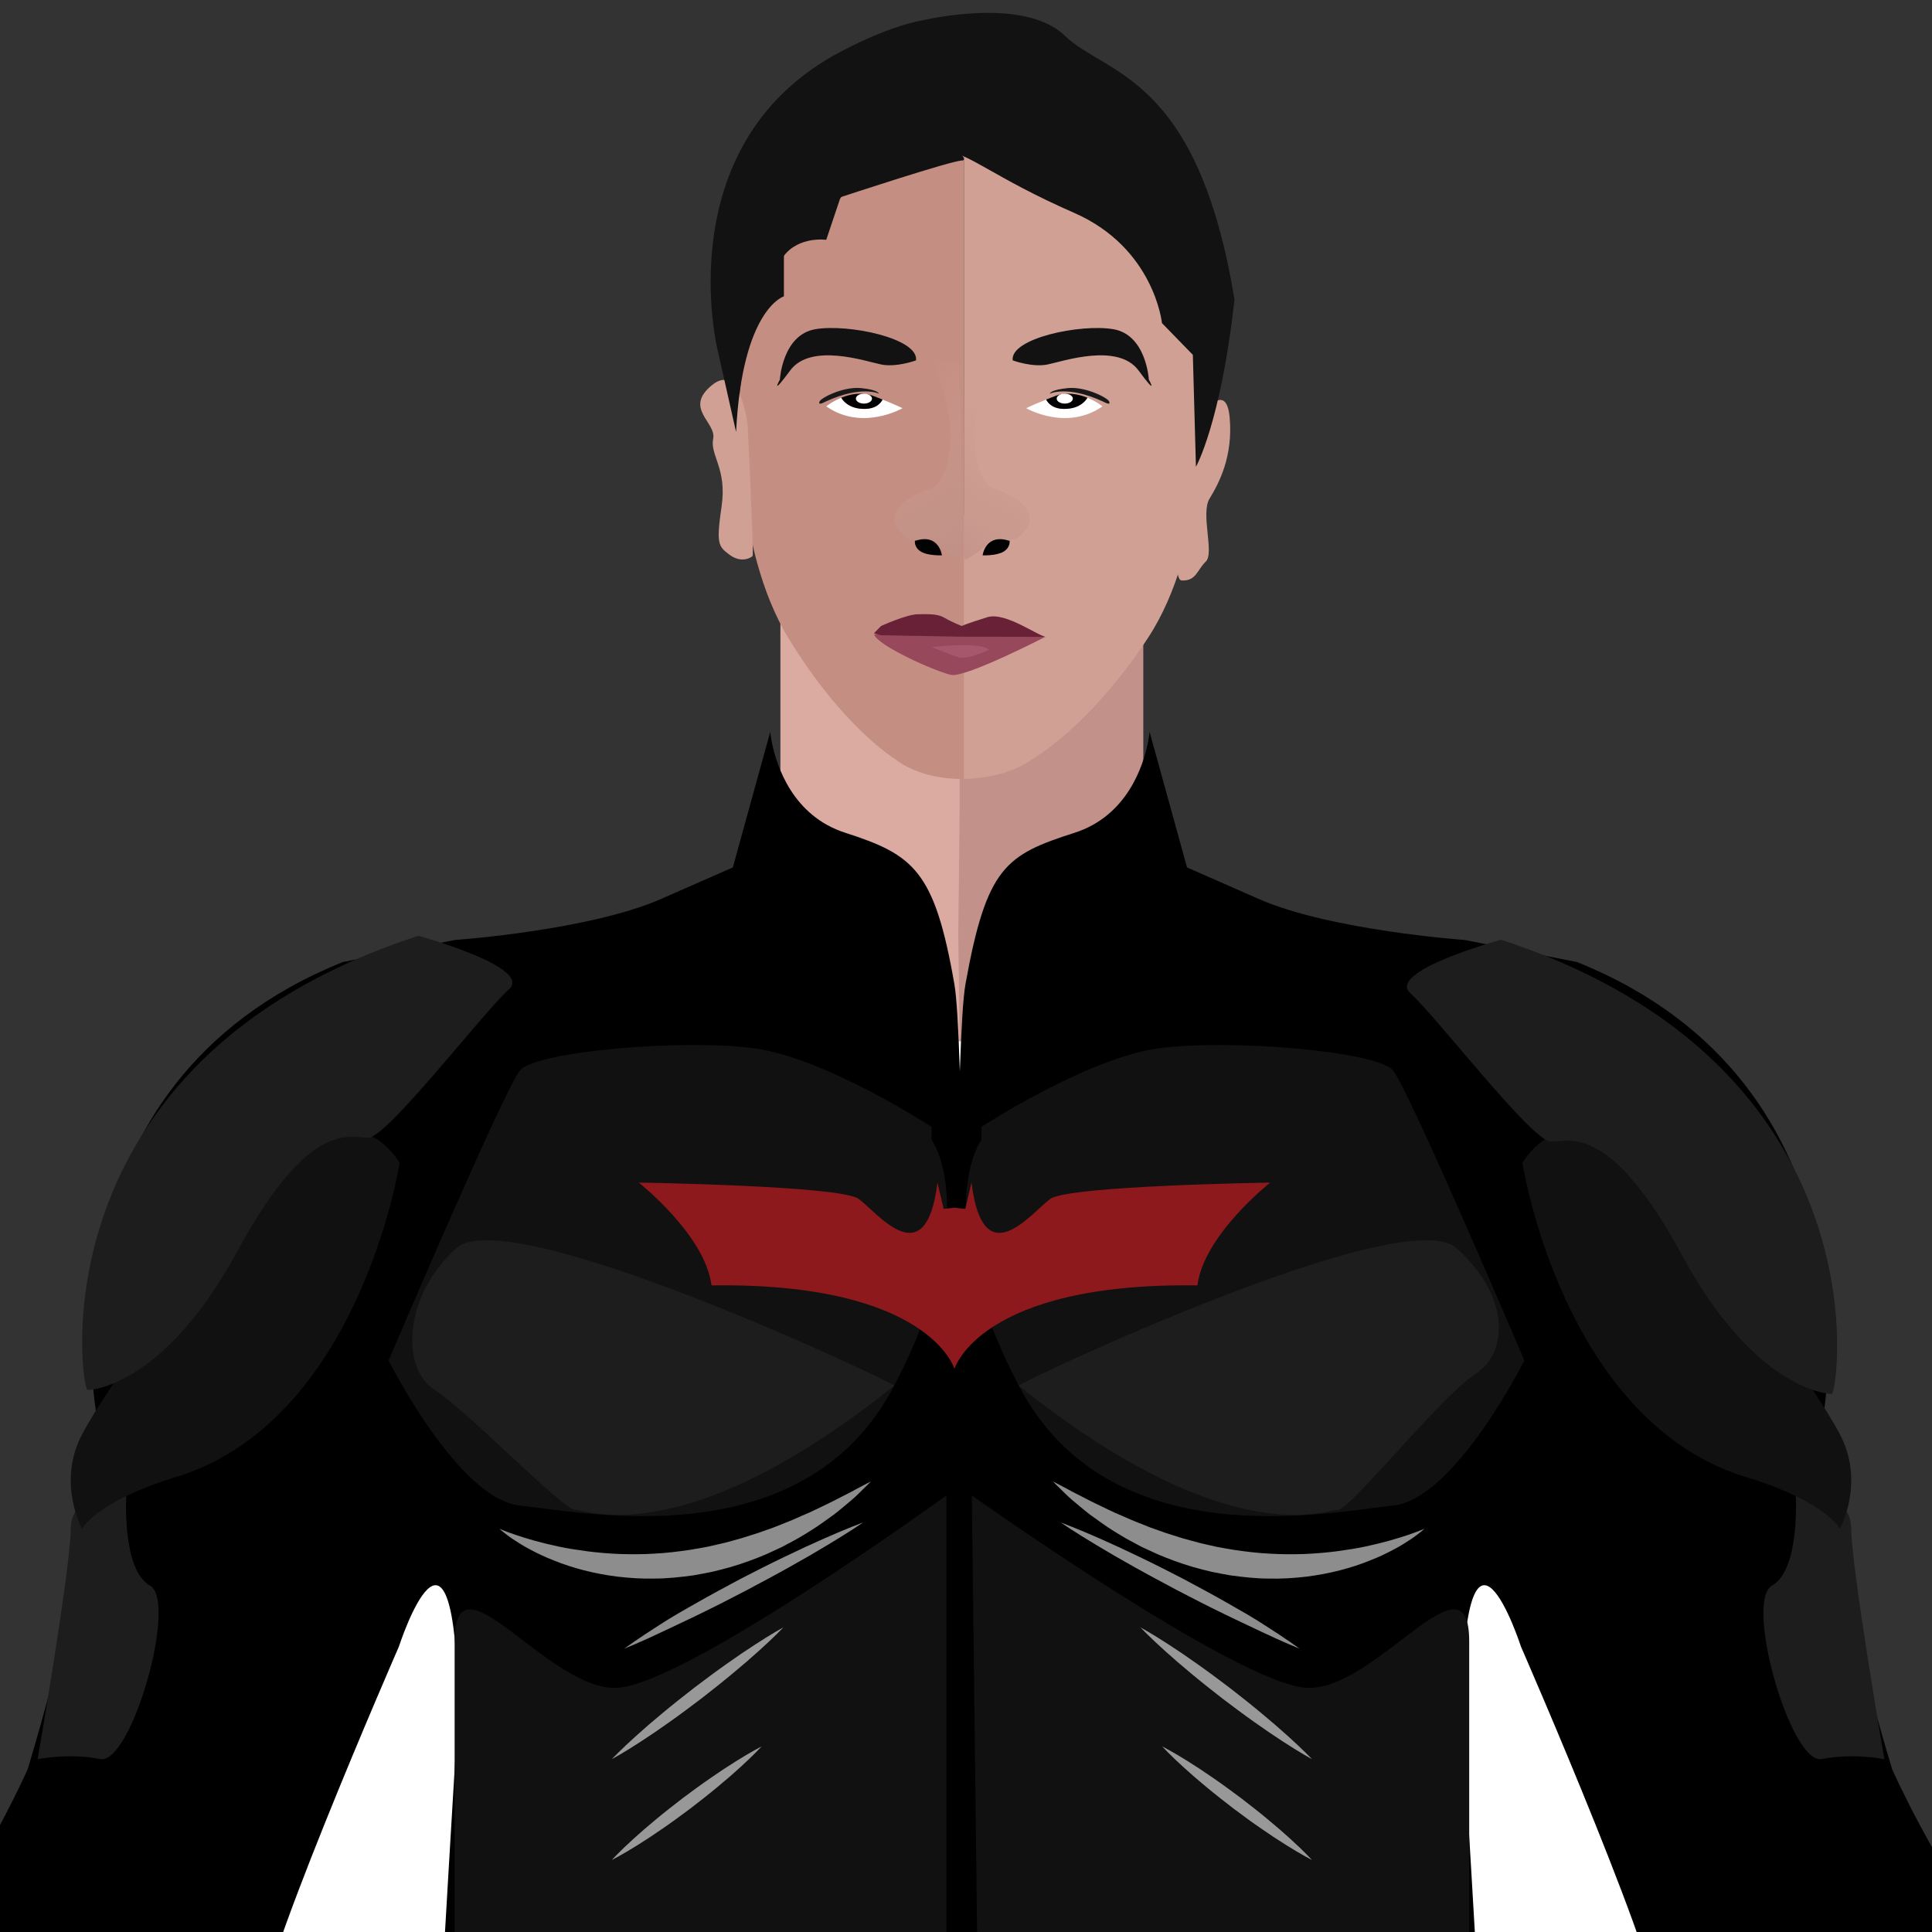 <?xml version="1.0" encoding="utf-8"?>
<!-- Generator: Adobe Illustrator 16.0.0, SVG Export Plug-In . SVG Version: 6.00 Build 0)  -->
<!DOCTYPE svg PUBLIC "-//W3C//DTD SVG 1.1//EN" "http://www.w3.org/Graphics/SVG/1.1/DTD/svg11.dtd">
<svg version="1.1" id="Layer_1" xmlns="http://www.w3.org/2000/svg" xmlns:xlink="http://www.w3.org/1999/xlink" x="0px" y="0px"
	 width="300px" height="300px" viewBox="0 0 300 300" enable-background="new 0 0 300 300" xml:space="preserve">
<rect x="0" y="0" width="300" height="300" fill="#333333" stroke="none"/>
<g>
	<g>
		<path fill="#DBAAA1" d="M137.754,79.918c-9.155,0-16.574,6.053-16.574,13.52v73.941c0,7.469,7.419,13.52,16.574,13.52h11.282
			V79.918H137.754z"/>
		<path fill="#C1918A" d="M160.956,79.918h-11.92v100.98h11.92c9.153,0,16.575-6.051,16.575-13.521v-73.94
			C177.531,85.972,170.109,79.918,160.956,79.918z"/>
	</g>
	<path fill="#C1918A" d="M149.472,149.635l-3.34,213.662l2.904-237.658l28.592,3.882c0,0,18.61,16.986,32.45,21.903
		c13.84,4.916,42.475,2.234,42.475,56.768c3.816,54.979,11.451,118.451,11.451,118.451s8.114,127.396,0,137.229
		c0.479,17.434-22.43,40.678-22.43,40.678l-1.908-10.277c0,0,17.18-17.883,9.546-42.912c-4.772,25.029-4.772,25.029-4.772,25.029
		l-5.248,2.232l-4.771-37.992c0,0,4.771-12.066,10.499-10.729c2.859-36.208,2.859-36.208,2.859-36.208s-7.633-7.149-15.747-48.274
		c-8.11-41.123-11.45-92.976-11.45-92.976s-7.854-34.418,2.04-46.041c9.894-11.618-12.54,23.244-19.224,73.31
		c10.021,50.063,10.498,54.531,10.498,54.531v19.668l-67.765,4.918"/>
	<path fill="#DBAAA1" d="M148.518,149.635l3.339,213.662l-3.339-238.247l-27.338,4.341c0,0-19.43,17.116-33.27,22.033
		c-13.839,4.916-42.472,2.234-42.472,56.768C41.62,263.17,33.984,326.643,33.984,326.643s-8.112,127.396,0,137.229
		c-0.477,17.434,22.43,40.678,22.43,40.678l1.908-10.277c0,0-17.18-17.883-9.544-42.912c4.773,25.029,4.773,25.029,4.773,25.029
		l5.249,2.232l4.772-37.992c0,0-4.772-12.066-10.499-10.729c-2.863-36.208-2.863-36.208-2.863-36.208s7.636-7.149,15.749-48.274
		c8.112-41.123,11.452-92.976,11.452-92.976s7.849-34.418-2.041-46.041c-9.889-11.618,12.54,23.244,19.222,73.31
		c-10.022,50.063-10.5,54.531-10.5,54.531v19.668l67.766,4.918"/>
	<circle fill="#AC7A70" cx="107.978" cy="208.152" r="3.579"/>
	<circle fill="#AC7A70" cx="200.535" cy="208.152" r="3.58"/>
	<path fill="#AC7A70" d="M153.768,326.461c0,3.756-1.283,6.799-2.865,6.799c-1.579,0-2.859-3.043-2.859-6.799
		c0-3.758,1.283-6.801,2.859-6.801C152.484,319.66,153.768,322.703,153.768,326.461z"/>
	<g>
		<g>
			<path fill="#C58E83" d="M149.24,23.345c-5.44-0.224-31.557,0.748-34.57,39.683c0,0-0.785,22.02,7.742,36.035
				c8.526,14.018,16.713,18.888,16.713,18.888s2.954,2.604,8.841,2.956c0.065,0.015,0.132,0.023,0.196,0.027
				c0.527,0.02,1.027,0.019,1.519,0.008v-97.61C149.525,23.336,149.373,23.34,149.24,23.345z"/>
			<path fill="#D0A094" d="M186.619,63.029c-3.182-38.045-30.215-39.842-36.938-39.696v97.611c0.136-0.004,0.278-0.004,0.411-0.007
				c0.048-0.001,0.092,0.001,0.141-0.001c0.008,0,0.015-0.004,0.022-0.004c6.613-0.271,9.919-2.979,9.919-2.979
				s8.855-4.871,18.075-18.888C187.471,85.048,186.619,63.029,186.619,63.029z"/>
		</g>
		<g>
			<path fill="#FFFFFF" d="M137.042,62.044c-0.259,0.525-1.031,1.539-3.094,1.445c-2.109-0.095-3.009-1.202-3.317-1.729
				c-1.401,0.574-2.331,1.336-2.331,1.336c5.597,3.912,11.831,0.294,11.831,0.294S139.647,63.093,137.042,62.044z"/>
			<path fill="#020202" d="M133.947,63.489c2.063,0.094,2.835-0.92,3.094-1.445c-0.385-0.152-0.812-0.323-1.294-0.512
				c-1.869-0.731-3.727-0.343-5.118,0.229C130.938,62.287,131.838,63.395,133.947,63.489z"/>
		</g>
		<ellipse fill="#FFFFFF" cx="134.153" cy="61.9" rx="1.252" ry="0.768"/>
		<path fill="#121212" d="M142.237,55.96c0,0-3.034,1.125-5.418,0.636c-2.384-0.489-10.906-3.422-14.118,0.929
			c-3.215,4.351-1.605,1.419-1.605,1.419s0.388-6.943,5.501-7.824C131.708,50.242,142.69,52.539,142.237,55.96z"/>
		<path fill="#191919" d="M136.478,61.131c0,0-2.678-1.336-8.179,1.183c-0.828,0.44-1.266,0.537-1.022,0
			c0.242-0.537,3.65-2.32,6.403-2.052C136.429,60.531,136.478,61.131,136.478,61.131z"/>
		<path display="none" fill="#606161" d="M140.433,60.779c0,0,4.262,1.633,3.489,6.915c-0.775,5.28-1.019,6.355-1.019,6.355
			s2.65-4.18,2.349-7.798c-0.301-3.618-2.492-7.457-4.211-6.844C139.319,60.017,140.398,60.635,140.433,60.779z"/>
		<path fill="#97485A" d="M135.733,98.525c0,0,8.808-1.743,12.108-0.698c3.302,1.046,6.909-0.567,9.044,0.182
			s5.395,0.901,5.395,0.901s-12.338,6.352-14.589,5.887C145.434,104.333,136.313,100.305,135.733,98.525z"/>
		<path fill="#692137" d="M136.803,97.207c0,0,3.972-1.804,5.68-1.826c1.702-0.021,3.082-0.096,4.186,0.554
			c1.103,0.652,2.663,1.271,2.663,1.271s0.742-0.368,3.99-1.369c2.854-0.881,8.05,3.081,9.187,3.063
			c1.058-0.017-13.176-0.032-13.176-0.032l-12.528-0.229l-1.104-0.293L136.803,97.207z"/>
		<path fill="#A6576C" d="M153.578,100.916c0,0-3.408,1.598-4.771,1.142c-1.364-0.457-4.12-1.563-4.12-1.563
			S152.344,99.548,153.578,100.916z"/>
		<path fill="#D0A094" d="M116.102,66.061c0,0-1.081-9.898-5.537-6.268c-4.458,3.631,0.701,5.765,0.177,8.334
			c-0.524,2.57,2.165,4.605,1.309,10.485c-0.857,5.881-0.531,6.227,1.276,7.562c1.807,1.335,3.368,0.399,3.546,0.141
			C117.052,86.055,116.102,66.061,116.102,66.061z"/>
		<path fill="#D0A094" d="M184.708,67.087c0,0,5.571-9.484,6.229-2.296c0.563,6.11-1.688,10.282-3.115,12.63
			c-1.428,2.346,0.779,8.473-0.584,9.779c-1.36,1.302-1.492,3.063-3.764,2.932C181.202,90.001,184.708,67.087,184.708,67.087z"/>
		<g>
			<g>
				<g>
					
						<linearGradient id="SVGID_1_" gradientUnits="userSpaceOnUse" x1="-196.556" y1="554.128" x2="-211.103" y2="579.325" gradientTransform="matrix(1 0 0 1 356.79 -494.836)">
						<stop  offset="0" style="stop-color:#D0A094;stop-opacity:0"/>
						<stop  offset="1" style="stop-color:#BF9086;stop-opacity:0.7"/>
					</linearGradient>
					<path fill="url(#SVGID_1_)" d="M154.311,55.872c-0.098-0.034-3.438,6.353-2.955,13.197c0.484,6.846,3.44,6.974,3.479,6.941
						c0.027-0.032,7.143,2.509,4.479,6.16c-2.662,3.652-4.155-0.424-6.56,2.901c-2.694,1.825-1.849,1.402-2.857,1.825
						c-1.005,0.425,0-31.025,0-31.025L154.311,55.872z"/>
					<path fill="#020202" d="M156.764,83.952c0,0,0.194,1.009-0.908,1.694c-1.104,0.684-3.275,0.586-3.275,0.586
						s0.422-3.423,4.061-2.281"/>
				</g>
			</g>
		</g>
		<g>
			<g>
				<g>
					
						<linearGradient id="SVGID_2_" gradientUnits="userSpaceOnUse" x1="-1510.363" y1="554.126" x2="-1524.911" y2="579.324" gradientTransform="matrix(-1 0 0 1 -1371.758 -494.836)">
						<stop  offset="0" style="stop-color:#D0A094;stop-opacity:0"/>
						<stop  offset="1" style="stop-color:#BF9086"/>
					</linearGradient>
					<path fill="url(#SVGID_2_)" d="M144.525,55.872c0.101-0.034,3.441,6.353,2.955,13.197c-0.485,6.846-3.438,6.974-3.47,6.941
						c-0.033-0.032-7.142,2.509-4.48,6.16c2.661,3.652,4.154-0.424,6.557,2.901c2.694,1.825,1.85,1.402,2.856,1.825
						c1.006,0.425,0-31.025,0-31.025L144.525,55.872z"/>
					<path fill="#020202" d="M142.075,83.952c0,0-0.194,1.009,0.908,1.694c1.104,0.684,3.278,0.586,3.278,0.586
						s-0.422-3.423-4.058-2.281"/>
				</g>
			</g>
		</g>
		<path fill="#121212" d="M185.225,55.099l-4.795-4.93c0,0-1.195-11.677-13.658-17.126c-12.459-5.448-16.771-9.602-19.646-9.342
			c-2.877,0.259-12.94-0.26-18.692,10.121c-4.074,1.556-6.709,3.891-6.709,3.891v8.304c0,0-6.469,1.9-7.427,21.061
			c-2.877-12.757-2.877-12.757-2.877-12.757s-7.667-31.156,17.972-45.671c8.502-4.696,13.653-5.448,13.653-5.448
			s15.821-3.893,22.291,2.335c6.47,6.226,20.606,5.967,26.358,40.998c-2.154,19.204-5.989,25.95-5.989,25.95L185.225,55.099z"/>
		<path fill="#121212" d="M130.63,30.3l-2.331,6.941c0,0-4.195-0.608-6.577,2.478C119.343,42.809,118.133,35.243,130.63,30.3z"/>
		<path fill="#121212" d="M130.63,30.585c0,0,17.159-5.667,18.759-5.661c1.597,0.006-3.37-5.583-13.983-2.455
			C124.793,25.599,130.63,30.585,130.63,30.585z"/>
		<path display="none" fill="#606161" d="M155.6,61.561c0,0-3.367,1.634-2.756,6.915c0.613,5.28,0.805,6.355,0.805,6.355
			s-2.096-4.179-1.854-7.798c0.24-3.618,1.978-7.455,3.332-6.843C156.48,60.8,155.627,61.417,155.6,61.561z"/>
		<g>
			<path fill="#FFFFFF" d="M162.45,62.044c0.259,0.525,1.026,1.539,3.093,1.445c2.109-0.095,3.01-1.202,3.314-1.729
				c1.404,0.574,2.334,1.336,2.334,1.336c-5.602,3.912-11.83,0.294-11.83,0.294S159.841,63.093,162.45,62.044z"/>
			<path fill="#020202" d="M165.543,63.489c-2.064,0.094-2.834-0.92-3.093-1.445c0.381-0.152,0.812-0.323,1.29-0.512
				c1.869-0.731,3.729-0.343,5.117,0.229C168.553,62.287,167.652,63.395,165.543,63.489z"/>
		</g>
		<ellipse fill="#FFFFFF" cx="165.337" cy="61.9" rx="1.253" ry="0.768"/>
		<path fill="#121212" d="M157.252,55.96c0,0,3.034,1.125,5.42,0.636c2.385-0.489,10.905-3.422,14.118,0.929
			s1.604,1.419,1.604,1.419s-0.392-6.943-5.502-7.824C167.783,50.242,156.799,52.539,157.252,55.96z"/>
		<path fill="#191919" d="M163.012,61.131c0,0,2.68-1.336,8.18,1.183c0.826,0.44,1.269,0.537,1.024,0
			c-0.245-0.537-3.653-2.32-6.405-2.052C163.061,60.531,163.012,61.131,163.012,61.131z"/>
	</g>
	<polygon fill="#FFFFFF" points="251.871,161.686 41.215,161.686 15.233,282.939 12.755,329.867 273.822,350.256 	"/>
</g>
<g>
	<g>
		<g>
			<path fill="#DBAAA1" d="M844.971,78.611c-9.153,0-16.573,6.053-16.573,13.52v73.941c0,7.469,7.42,13.52,16.573,13.52h11.283
				V78.611H844.971z"/>
			<path fill="#C1918A" d="M868.174,78.611h-11.92v100.98h11.92c9.152,0,16.574-6.051,16.574-13.521V92.13
				C884.748,84.666,877.326,78.611,868.174,78.611z"/>
		</g>
		<path fill="#C1918A" d="M856.689,148.328l-3.343,213.662l-1.432-238.247l32.928,4.471c0,0,18.607,16.986,32.451,21.903
			c13.84,4.916,42.475,2.234,42.475,56.768c3.816,54.979,11.451,118.451,11.451,118.451s8.113,127.396,0,137.229
			c0.479,17.434-22.43,40.678-22.43,40.678l-1.908-10.279c0,0,17.18-17.881,9.545-42.913c-4.771,25.032-4.771,25.032-4.771,25.032
			l-5.248,2.232l-4.773-37.992c0,0,4.773-12.068,10.5-10.729c2.861-36.207,2.861-36.207,2.861-36.207s-7.633-7.147-15.748-48.272
			c-8.111-41.123-11.451-92.976-11.451-92.976s-7.852-34.418,2.039-46.041c9.891-11.619-12.539,23.243-19.221,73.31
			c10.021,50.063,10.498,54.528,10.498,54.528v19.67l-67.767,4.918"/>
		<path fill="#DBAAA1" d="M855.734,148.328l3.34,213.662l-3.34-238.247l-28.156,4.471c0,0-18.611,16.986-32.451,21.903
			c-13.84,4.916-42.473,2.234-42.473,56.768c-3.816,54.979-11.453,118.451-11.453,118.451s-8.111,127.396,0,137.229
			c-0.479,17.434,22.43,40.678,22.43,40.678l1.908-10.279c0,0-17.18-17.881-9.545-42.913c4.772,25.032,4.772,25.032,4.772,25.032
			l5.248,2.232l4.771-37.992c0,0-4.771-12.068-10.5-10.729c-2.859-36.207-2.859-36.207-2.859-36.207s7.638-7.147,15.75-48.272
			c8.107-41.123,11.451-92.976,11.451-92.976s7.85-34.418-2.041-46.041c-9.893-11.619,12.541,23.243,19.223,73.31
			c-10.021,50.063-10.5,54.528-10.5,54.528v19.67l67.767,4.918"/>
		<circle fill="#AC7A70" cx="815.195" cy="206.845" r="3.579"/>
		<circle fill="#AC7A70" cx="907.752" cy="206.846" r="3.58"/>
		<path fill="#AC7A70" d="M860.984,325.154c0,3.756-1.283,6.799-2.865,6.799c-1.58,0-2.861-3.043-2.861-6.799
			c0-3.758,1.281-6.803,2.861-6.803C859.701,318.354,860.984,321.396,860.984,325.154z"/>
		<g>
			<g>
				<path fill="#C58E83" d="M856.457,23.637c-5.439-0.22-31.557,0.735-34.57,39.033c0,0-0.785,21.659,7.742,35.445
					c8.525,13.788,16.713,18.579,16.713,18.579s2.955,2.561,8.842,2.907c0.064,0.015,0.131,0.023,0.195,0.027
					c0.527,0.019,1.027,0.018,1.521,0.008V23.625C856.742,23.628,856.59,23.632,856.457,23.637z"/>
				<path fill="#D0A094" d="M893.836,62.671c-3.182-37.422-30.215-39.189-36.938-39.046v96.012c0.135-0.004,0.276-0.004,0.409-0.007
					c0.05-0.001,0.093,0.001,0.142-0.001c0.01,0,0.016-0.004,0.021-0.004c6.613-0.266,9.92-2.93,9.92-2.93
					s8.854-4.791,18.074-18.579C894.688,84.329,893.836,62.671,893.836,62.671z"/>
			</g>
			<g>
				<path fill="#FFFFFF" d="M844.26,60.737c-0.26,0.525-1.031,1.539-3.096,1.445c-2.107-0.095-3.008-1.202-3.316-1.729
					c-1.399,0.574-2.33,1.336-2.33,1.336c5.597,3.912,11.83,0.294,11.83,0.294S846.863,61.786,844.26,60.737z"/>
				<path fill="#020202" d="M841.164,62.183c2.063,0.094,2.836-0.92,3.094-1.445c-0.385-0.152-0.813-0.323-1.293-0.512
					c-1.869-0.731-3.729-0.343-5.119,0.229C838.154,60.98,839.055,62.088,841.164,62.183z"/>
			</g>
			<ellipse fill="#FFFFFF" cx="841.369" cy="60.593" rx="1.252" ry="0.768"/>
			<path fill="#121212" d="M849.453,54.653c0,0-3.033,1.125-5.418,0.636c-2.383-0.489-10.904-3.422-14.117,0.929
				c-3.215,4.351-1.605,1.419-1.605,1.419s0.39-6.943,5.503-7.824C838.926,48.936,849.906,51.232,849.453,54.653z"/>
			<path fill="#191919" d="M843.695,59.824c0,0-2.681-1.336-8.181,1.183c-0.827,0.44-1.266,0.537-1.021,0
				c0.242-0.537,3.65-2.32,6.402-2.052C843.646,59.225,843.695,59.824,843.695,59.824z"/>
			<path display="none" fill="#606161" d="M847.65,59.472c0,0,4.262,1.633,3.487,6.915c-0.774,5.28-1.021,6.355-1.021,6.355
				s2.649-4.18,2.352-7.798c-0.301-3.618-2.492-7.457-4.211-6.844C846.535,58.71,847.615,59.328,847.65,59.472z"/>
			<path fill="#97485A" d="M842.949,97.218c0,0,8.809-1.743,12.106-0.698c3.304,1.046,6.91-0.567,9.045,0.182
				c2.136,0.749,5.396,0.901,5.396,0.901s-12.342,6.352-14.592,5.887C852.65,103.026,843.529,98.999,842.949,97.218z"/>
			<path fill="#692137" d="M844.02,95.9c0,0,3.974-1.804,5.681-1.826c1.703-0.021,3.082-0.096,4.188,0.554
				c1.104,0.652,2.664,1.271,2.664,1.271s0.742-0.368,3.99-1.369c2.854-0.881,8.049,3.081,9.186,3.063
				c1.06-0.017-13.176-0.032-13.176-0.032l-12.526-0.229l-1.104-0.293L844.02,95.9z"/>
			<path fill="#A6576C" d="M860.795,99.609c0,0-3.408,1.598-4.771,1.142c-1.363-0.457-4.119-1.563-4.119-1.563
				S859.561,98.241,860.795,99.609z"/>
			<path fill="#D0A094" d="M823.318,64.754c0,0-1.08-9.898-5.537-6.268c-4.457,3.631,0.701,5.765,0.178,8.334
				c-0.523,2.57,2.164,4.605,1.309,10.485c-0.856,5.881-0.53,6.227,1.277,7.562c1.807,1.335,3.367,0.399,3.545,0.141
				C824.27,84.749,823.318,64.754,823.318,64.754z"/>
			<path fill="#D0A094" d="M891.926,65.78c0,0,5.57-9.484,6.229-2.296c0.563,6.11-1.688,10.282-3.113,12.63
				c-1.43,2.346,0.777,8.473-0.584,9.779c-1.359,1.302-1.492,3.063-3.766,2.932C888.42,88.694,891.926,65.78,891.926,65.78z"/>
			<g>
				<g>
					<g>
						
							<linearGradient id="SVGID_3_" gradientUnits="userSpaceOnUse" x1="510.661" y1="552.82" x2="496.114" y2="578.018" gradientTransform="matrix(1 0 0 1 356.79 -494.836)">
							<stop  offset="0" style="stop-color:#D0A094;stop-opacity:0"/>
							<stop  offset="1" style="stop-color:#BF9086;stop-opacity:0.7"/>
						</linearGradient>
						<path fill="url(#SVGID_3_)" d="M861.527,54.565c-0.099-0.034-3.439,6.353-2.955,13.197c0.483,6.846,3.438,6.974,3.477,6.941
							c0.029-0.032,7.139,2.509,4.479,6.16c-2.662,3.652-4.156-0.424-6.56,2.901c-2.692,1.825-1.85,1.402-2.856,1.825
							c-1.005,0.425,0-31.025,0-31.025L861.527,54.565z"/>
						<path fill="#020202" d="M863.98,82.646c0,0,0.192,1.009-0.908,1.694c-1.104,0.684-3.277,0.586-3.277,0.586
							s0.422-3.423,4.057-2.281"/>
					</g>
				</g>
			</g>
			<g>
				<g>
					<g>
						
							<linearGradient id="SVGID_4_" gradientUnits="userSpaceOnUse" x1="-2217.58" y1="552.819" x2="-2232.128" y2="578.017" gradientTransform="matrix(-1 0 0 1 -1371.758 -494.836)">
							<stop  offset="0" style="stop-color:#D0A094;stop-opacity:0"/>
							<stop  offset="1" style="stop-color:#BF9086"/>
						</linearGradient>
						<path fill="url(#SVGID_4_)" d="M851.742,54.565c0.102-0.034,3.438,6.353,2.955,13.197c-0.484,6.846-3.438,6.974-3.472,6.941
							c-0.032-0.032-7.143,2.509-4.479,6.16c2.662,3.652,4.154-0.424,6.559,2.901c2.693,1.825,1.851,1.402,2.855,1.825
							c1.006,0.425,0-31.025,0-31.025L851.742,54.565z"/>
						<path fill="#020202" d="M849.293,82.646c0,0-0.195,1.009,0.906,1.694c1.104,0.684,3.279,0.586,3.279,0.586
							s-0.425-3.423-4.06-2.281"/>
					</g>
				</g>
			</g>
			<path fill="#121212" d="M892.441,53.792l-4.795-4.93c0,0-1.195-11.677-13.658-17.126c-12.459-5.448-16.771-9.602-19.646-9.342
				c-2.877,0.259-12.94-0.26-18.692,10.121c-4.074,1.556-6.709,3.891-6.709,3.891v8.304c0,0-6.47,1.9-7.427,21.061
				c-2.877-12.757-2.877-12.757-2.877-12.757s-7.668-31.156,17.972-45.671c8.502-4.696,13.653-5.448,13.653-5.448
				s15.82-3.893,22.291,2.335c6.467,6.226,20.607,5.967,26.359,40.998c-2.156,19.204-5.99,25.95-5.99,25.95L892.441,53.792z"/>
			<path fill="#121212" d="M837.848,28.993l-2.332,6.941c0,0-4.194-0.608-6.575,2.478C826.561,41.502,825.35,33.937,837.848,28.993z
				"/>
			<path fill="#121212" d="M837.848,29.278c0,0,17.158-5.667,18.759-5.661c1.6,0.006-3.369-5.583-13.98-2.455
				C832.01,24.292,837.848,29.278,837.848,29.278z"/>
			<path display="none" fill="#606161" d="M862.816,60.254c0,0-3.367,1.634-2.757,6.915c0.613,5.28,0.806,6.355,0.806,6.355
				s-2.097-4.179-1.857-7.798c0.24-3.618,1.976-7.455,3.332-6.843C863.697,59.493,862.844,60.11,862.816,60.254z"/>
			<g>
				<path fill="#FFFFFF" d="M869.668,60.737c0.258,0.525,1.025,1.539,3.092,1.445c2.109-0.095,3.01-1.202,3.314-1.729
					c1.404,0.574,2.334,1.336,2.334,1.336c-5.601,3.912-11.83,0.294-11.83,0.294S867.059,61.786,869.668,60.737z"/>
				<path fill="#020202" d="M872.76,62.183c-2.063,0.094-2.834-0.92-3.092-1.445c0.381-0.152,0.811-0.323,1.289-0.512
					c1.869-0.731,3.729-0.343,5.117,0.229C875.77,60.98,874.869,62.088,872.76,62.183z"/>
			</g>
			<ellipse fill="#FFFFFF" cx="872.555" cy="60.593" rx="1.252" ry="0.768"/>
			<path fill="#121212" d="M864.469,54.653c0,0,3.035,1.125,5.42,0.636c2.386-0.489,10.906-3.422,14.119,0.929
				c3.213,4.351,1.604,1.419,1.604,1.419s-0.39-6.943-5.502-7.824C875,48.936,864.016,51.232,864.469,54.653z"/>
			<path fill="#191919" d="M870.229,59.824c0,0,2.681-1.336,8.181,1.183c0.826,0.44,1.27,0.537,1.024,0s-3.653-2.32-6.405-2.052
				C870.277,59.225,870.229,59.824,870.229,59.824z"/>
		</g>
	</g>
	<g>
		<polygon fill="#FFFFFF" points="884.875,110.584 884.391,121.549 862.387,131.343 851.584,131.343 828.98,117.764 824.83,136.159 
			749.543,159.896 753.039,288.693 775.523,303.492 776.021,339.083 779.738,352.789 893.477,356.85 935.898,352.281 
			942.893,246.697 942.893,165.986 908.352,136.159 893.477,133.077 		"/>
		<g>
			<path fill="#020202" stroke="#1E1E1E" stroke-miterlimit="10" d="M826.625,115.068l-16.152,22.062l-66.131,23.527L680.49,504.895
				c0,0,35.346,9.905,45.606,13.621c10.265,3.717,11.4-110.205,11.4-110.205l28.506-90.352c0,0,3.422,111.399-2.281,143.597
				c-5.698,32.192-1.143,177.071-1.143,177.071s71.49-97.824,89.334-198.123c-11.805,13.621-11.805,13.621-11.805,13.621
				l-58.146-38.388l1.143-21.052l38.765,21.052l17.104-37.77l-10.264-218.553C828.713,159.42,817.504,159.646,826.625,115.068z"/>
			<polyline fill="#2B2B2B" points="779.818,160.412 812.695,172.199 796.451,154.545 828.537,110.584 838.506,335.561 
				779.738,165.365 			"/>
		</g>
		<g>
			<path fill="#020202" stroke="#1E1E1E" stroke-miterlimit="10" d="M886.092,113.443l16.16,22.062l66.129,23.527l63.85,344.234
				c0,0-35.346,9.905-45.604,13.621c-10.266,3.714-11.402-110.205-11.402-110.205l-28.504-90.352c0,0-3.42,111.397,2.281,143.597
				C954.697,492.121,950.141,637,950.141,637s-71.489-97.824-89.334-198.123c11.804,13.621,11.804,13.621,11.804,13.621
				l58.149-38.388l-1.146-21.052L890.85,414.11l-17.104-37.77l10.266-218.553C884.006,157.795,895.213,158.021,886.092,113.443z"/>
			<polyline fill="#2B2B2B" points="933.596,160.412 900.719,172.199 916.963,154.545 884.875,110.584 874.908,335.561 
				933.678,165.365 			"/>
		</g>
	</g>
	<g>
		<path fill="#050606" d="M886.012,120.708c0,0-8.418-1.484-24.467,8.739c-9.396,0-9.396,0-9.396,0s-22.705-17.793-26.427-8.814
			c-3.719,8.98,0,21.182,0,21.182s-3.521,10.882,25.447-0.825c6.729-2.621,9.59,0.329,9.59,0.329s19.574,11.349,25.252,5.097
			C891.686,140.166,888.359,117.575,886.012,120.708z"/>
		<polygon fill="#B2B3B3" points="850.779,130.932 850.779,135.383 836.881,133.157 		"/>
		<path fill="#B2B3B3" d="M862.582,131.756v3.627h15.797C878.379,135.383,863.619,132.579,862.582,131.756z"/>
		<rect x="850.779" y="135.383" fill="#B2B3B3" width="11.805" height="6.93"/>
	</g>
</g>
<g>
	<g>
		<g>
			<path fill="#DBAAA1" d="M581.35,79.918c-9.155,0-16.573,6.053-16.573,13.52v73.941c0,7.469,7.418,13.52,16.573,13.52h11.281
				V79.918H581.35z"/>
			<path fill="#C1918A" d="M604.551,79.918h-11.92v100.98h11.92c9.152,0,16.576-6.051,16.576-13.521v-73.94
				C621.127,85.972,613.703,79.918,604.551,79.918z"/>
		</g>
		<path fill="#C1918A" d="M593.066,149.635l-3.341,213.662l-1.432-238.247l32.928,4.471c0,0,18.607,16.986,32.449,21.903
			c13.84,4.916,42.475,2.234,42.475,56.768c3.814,54.979,11.451,118.451,11.451,118.451s8.113,127.396,0,137.229
			c0.479,17.434-22.432,40.678-22.432,40.678l-1.906-10.277c0,0,17.18-17.883,9.547-42.912c-4.772,25.029-4.772,25.029-4.772,25.029
			l-5.248,2.232l-4.771-37.992c0,0,4.771-12.066,10.498-10.729c2.861-36.208,2.861-36.208,2.861-36.208s-7.633-7.149-15.746-48.274
			c-8.113-41.123-11.453-92.976-11.453-92.976s-7.852-34.418,2.041-46.041c9.891-11.618-12.541,23.244-19.223,73.31
			c10.021,50.063,10.498,54.531,10.498,54.531v19.668l-67.765,4.918"/>
		<path fill="#DBAAA1" d="M592.113,149.635l3.338,213.662l-3.338-238.247l-28.158,4.471c0,0-18.609,16.986-32.449,21.903
			c-13.84,4.916-42.473,2.234-42.473,56.768c-3.818,54.979-11.455,118.451-11.455,118.451s-8.111,127.396,0,137.229
			c-0.478,17.434,22.432,40.678,22.432,40.678l1.906-10.277c0,0-17.18-17.883-9.543-42.912c4.771,25.029,4.771,25.029,4.771,25.029
			l5.25,2.232l4.771-37.992c0,0-4.771-12.066-10.496-10.729c-2.863-36.208-2.863-36.208-2.863-36.208s7.638-7.149,15.748-48.274
			c8.111-41.123,11.453-92.976,11.453-92.976s7.85-34.418-2.041-46.041c-9.891-11.618,12.539,23.244,19.221,73.31
			c-10.021,50.063-10.5,54.531-10.5,54.531v19.668l67.767,4.918"/>
		<circle fill="#AC7A70" cx="551.572" cy="208.152" r="3.579"/>
		<circle fill="#AC7A70" cx="644.131" cy="208.152" r="3.58"/>
		<path fill="#AC7A70" d="M597.361,326.461c0,3.756-1.283,6.799-2.865,6.799c-1.578,0-2.861-3.043-2.861-6.799
			c0-3.758,1.283-6.801,2.861-6.801C596.078,319.66,597.361,322.703,597.361,326.461z"/>
		<g>
			<g>
				<path fill="#C58E83" d="M592.834,24.944c-5.439-0.22-31.557,0.735-34.568,39.033c0,0-0.784,21.659,7.742,35.445
					c8.525,13.788,16.713,18.579,16.713,18.579s2.953,2.561,8.84,2.907c0.064,0.015,0.134,0.023,0.197,0.027
					c0.525,0.019,1.025,0.018,1.519,0.008V24.931C593.119,24.935,592.969,24.939,592.834,24.944z"/>
				<path fill="#D0A094" d="M630.215,63.978c-3.184-37.422-30.217-39.189-36.938-39.046v96.012c0.137-0.004,0.278-0.004,0.411-0.007
					c0.048-0.001,0.093,0.001,0.142-0.001c0.012,0,0.018-0.004,0.021-0.004c6.613-0.266,9.92-2.93,9.92-2.93
					s8.855-4.791,18.074-18.579C631.064,85.636,630.215,63.978,630.215,63.978z"/>
			</g>
			<g>
				<path fill="#FFFFFF" d="M580.637,62.044c-0.258,0.525-1.03,1.539-3.094,1.445c-2.109-0.095-3.01-1.202-3.316-1.729
					c-1.401,0.574-2.331,1.336-2.331,1.336c5.598,3.912,11.831,0.294,11.831,0.294S583.242,63.093,580.637,62.044z"/>
				<path fill="#020202" d="M577.541,63.489c2.064,0.094,2.836-0.92,3.096-1.445c-0.387-0.152-0.813-0.323-1.295-0.512
					c-1.869-0.731-3.727-0.343-5.117,0.229C574.533,62.287,575.434,63.395,577.541,63.489z"/>
			</g>
			<ellipse fill="#FFFFFF" cx="577.748" cy="61.9" rx="1.252" ry="0.768"/>
			<path fill="#121212" d="M585.832,55.96c0,0-3.033,1.125-5.418,0.636c-2.385-0.489-10.906-3.422-14.117,0.929
				c-3.217,4.351-1.604,1.419-1.604,1.419s0.387-6.943,5.5-7.824C575.303,50.242,586.285,52.539,585.832,55.96z"/>
			<path fill="#191919" d="M580.072,61.131c0,0-2.678-1.336-8.181,1.183c-0.825,0.44-1.266,0.537-1.021,0
				c0.242-0.537,3.65-2.32,6.404-2.052C580.023,60.531,580.072,61.131,580.072,61.131z"/>
			<path display="none" fill="#606161" d="M584.027,60.779c0,0,4.262,1.633,3.487,6.915c-0.772,5.28-1.021,6.355-1.021,6.355
				s2.649-4.18,2.352-7.798c-0.301-3.618-2.49-7.457-4.211-6.844C582.914,60.017,583.992,60.635,584.027,60.779z"/>
			<path fill="#97485A" d="M579.328,98.525c0,0,8.809-1.743,12.106-0.698c3.302,1.046,6.908-0.567,9.044,0.182
				c2.135,0.749,5.396,0.901,5.396,0.901s-12.344,6.352-14.596,5.887C589.029,104.333,579.908,100.305,579.328,98.525z"/>
			<path fill="#692137" d="M580.398,97.207c0,0,3.971-1.804,5.68-1.826c1.701-0.021,3.082-0.096,4.186,0.554
				c1.104,0.652,2.664,1.271,2.664,1.271s0.74-0.368,3.99-1.369c2.854-0.881,8.049,3.081,9.186,3.063
				c1.06-0.017-13.176-0.032-13.176-0.032L580.4,98.639l-1.104-0.293L580.398,97.207z"/>
			<path fill="#A6576C" d="M597.174,100.916c0,0-3.408,1.598-4.771,1.142c-1.365-0.457-4.121-1.563-4.121-1.563
				S595.938,99.548,597.174,100.916z"/>
			<path fill="#D0A094" d="M559.697,66.061c0,0-1.082-9.898-5.537-6.268c-4.459,3.631,0.701,5.765,0.178,8.334
				c-0.525,2.57,2.164,4.605,1.31,10.485c-0.854,5.881-0.531,6.227,1.274,7.562c1.807,1.335,3.367,0.399,3.547,0.141
				C560.646,86.055,559.697,66.061,559.697,66.061z"/>
			<path fill="#D0A094" d="M628.303,67.087c0,0,5.57-9.484,6.229-2.296c0.563,6.11-1.688,10.282-3.111,12.63
				c-1.432,2.346,0.775,8.473-0.584,9.779c-1.361,1.302-1.492,3.063-3.768,2.932C624.797,90.001,628.303,67.087,628.303,67.087z"/>
			<g>
				<g>
					<g>
						
							<linearGradient id="SVGID_5_" gradientUnits="userSpaceOnUse" x1="247.038" y1="554.128" x2="232.491" y2="579.324" gradientTransform="matrix(1 0 0 1 356.79 -494.836)">
							<stop  offset="0" style="stop-color:#D0A094;stop-opacity:0"/>
							<stop  offset="1" style="stop-color:#BF9086;stop-opacity:0.7"/>
						</linearGradient>
						<path fill="url(#SVGID_5_)" d="M597.904,55.872c-0.099-0.034-3.439,6.353-2.955,13.197c0.483,6.846,3.44,6.974,3.477,6.941
							c0.031-0.032,7.142,2.509,4.479,6.16c-2.662,3.652-4.152-0.424-6.56,2.901c-2.692,1.825-1.848,1.402-2.854,1.825
							c-1.006,0.425,0-31.025,0-31.025L597.904,55.872z"/>
						<path fill="#020202" d="M600.357,83.952c0,0,0.194,1.009-0.908,1.694c-1.104,0.684-3.277,0.586-3.277,0.586
							s0.422-3.423,4.06-2.281"/>
					</g>
				</g>
			</g>
			<g>
				<g>
					<g>
						
							<linearGradient id="SVGID_6_" gradientUnits="userSpaceOnUse" x1="-1953.957" y1="554.126" x2="-1968.506" y2="579.324" gradientTransform="matrix(-1 0 0 1 -1371.758 -494.836)">
							<stop  offset="0" style="stop-color:#D0A094;stop-opacity:0"/>
							<stop  offset="1" style="stop-color:#BF9086"/>
						</linearGradient>
						<path fill="url(#SVGID_6_)" d="M588.119,55.872c0.102-0.034,3.44,6.353,2.955,13.197c-0.484,6.846-3.438,6.974-3.469,6.941
							c-0.033-0.032-7.144,2.509-4.48,6.16c2.66,3.652,4.154-0.424,6.557,2.901c2.693,1.825,1.851,1.402,2.855,1.825
							c1.008,0.425,0-31.025,0-31.025L588.119,55.872z"/>
						<path fill="#020202" d="M585.67,83.952c0,0-0.193,1.009,0.908,1.694c1.104,0.684,3.277,0.586,3.277,0.586
							s-0.423-3.423-4.06-2.281"/>
					</g>
				</g>
			</g>
			<path fill="#121212" d="M628.818,55.099l-4.795-4.93c0,0-1.195-11.677-13.658-17.126c-12.459-5.448-16.771-9.602-19.646-9.342
				c-2.877,0.259-12.938-0.26-18.69,10.121c-4.074,1.556-6.709,3.891-6.709,3.891v8.304c0,0-6.47,1.9-7.429,21.061
				c-2.877-12.757-2.877-12.757-2.877-12.757s-7.666-31.156,17.974-45.671c8.502-4.696,13.651-5.448,13.651-5.448
				s15.822-3.893,22.291,2.335c6.47,6.226,20.607,5.967,26.361,40.998c-2.156,19.204-5.992,25.95-5.992,25.95L628.818,55.099z"/>
			<path fill="#121212" d="M574.225,30.3l-2.33,6.941c0,0-4.194-0.608-6.577,2.478C562.938,42.809,561.729,35.243,574.225,30.3z"/>
			<path fill="#121212" d="M574.225,30.585c0,0,17.16-5.667,18.761-5.661c1.6,0.006-3.371-5.583-13.98-2.455
				C568.389,25.599,574.225,30.585,574.225,30.585z"/>
			<path display="none" fill="#606161" d="M599.193,61.561c0,0-3.367,1.634-2.756,6.915c0.612,5.28,0.805,6.355,0.805,6.355
				s-2.096-4.179-1.855-7.798c0.24-3.618,1.976-7.455,3.332-6.843C600.074,60.8,599.223,61.417,599.193,61.561z"/>
			<g>
				<path fill="#FFFFFF" d="M606.045,62.044c0.26,0.525,1.025,1.539,3.094,1.445c2.107-0.095,3.011-1.202,3.313-1.729
					c1.403,0.574,2.334,1.336,2.334,1.336c-5.599,3.912-11.83,0.294-11.83,0.294S603.436,63.093,606.045,62.044z"/>
				<path fill="#020202" d="M609.139,63.489c-2.063,0.094-2.834-0.92-3.094-1.445c0.381-0.152,0.813-0.323,1.291-0.512
					c1.867-0.731,3.729-0.343,5.115,0.229C612.146,62.287,611.246,63.395,609.139,63.489z"/>
			</g>
			<ellipse fill="#FFFFFF" cx="608.932" cy="61.9" rx="1.254" ry="0.768"/>
			<path fill="#121212" d="M600.848,55.96c0,0,3.033,1.125,5.42,0.636c2.386-0.489,10.904-3.422,14.117,0.929
				s1.604,1.419,1.604,1.419s-0.39-6.943-5.502-7.824C611.379,50.242,600.395,52.539,600.848,55.96z"/>
			<path fill="#191919" d="M606.605,61.131c0,0,2.68-1.336,8.18,1.183c0.826,0.44,1.268,0.537,1.024,0
				c-0.245-0.537-3.653-2.32-6.405-2.052C606.654,60.531,606.605,61.131,606.605,61.131z"/>
		</g>
	</g>
	<g>
		<g>
			<path fill="#FFFFFF" d="M498.656,164.164c0,0-19.508,12.828-20.767,37.264c-0.411,8.008-0.555,21.463-0.563,35.938
				c0,0.104,0,0.205,0,0.311c-0.006,29.605,0.563,63.327,0.563,63.327h44.683l-0.15-148.722L498.656,164.164z"/>
			<path fill="#ED3450" d="M638.049,139.746c-4.815,19.804-23.131,34.548-45.006,34.548c-0.186,0-0.371-0.012-0.559-0.015V301h0.559
				h69.916l0.146-148.723L638.049,139.746z"/>
			<path fill="#FFFFFF" d="M707.641,201.428c-1.26-24.436-20.768-37.264-20.768-37.264l-23.768-11.887L662.959,301h44.682
				c0,0,0.564-33.723,0.56-63.327c0-0.104,0-0.207,0-0.312C708.193,222.891,708.053,209.436,707.641,201.428z"/>
			<g>
				<path fill="#ED3450" d="M547.979,139.496l-25.557,12.781L522.572,301h69.912V174.279
					C570.77,174.029,552.664,159.255,547.979,139.496z"/>
				<g>
					<path fill="#3A457A" d="M627.186,139.456c-4.44,14.219-18.043,24.569-34.143,24.569c-0.186,0-0.371-0.01-0.559-0.016
						c-15.853-0.234-29.193-10.503-33.584-24.557c-0.453-1.45-0.808-2.942-1.062-4.466l-9.861,4.506
						c4.687,19.759,22.791,34.53,44.507,34.782c0.188,0.002,0.373,0.016,0.559,0.016c21.875,0,40.189-14.744,45.006-34.548
						l-9.961-3.837C627.846,137.114,627.549,138.298,627.186,139.456z"/>
				</g>
			</g>
		</g>
		<rect x="477.609" y="275.729" fill="#ED3450" width="44.963" height="11.545"/>
		<rect x="477.609" y="292.16" fill="#374976" width="44.963" height="8.551"/>
		<line fill="none" stroke="#FFFFFF" stroke-width="4" stroke-miterlimit="10" x1="535.24" y1="188.77" x2="541.514" y2="194.014"/>
		
			<line fill="none" stroke="#FFFFFF" stroke-width="4" stroke-miterlimit="10" x1="540.256" y1="195.848" x2="558.547" y2="182.887"/>
		<rect x="662.627" y="275.729" fill="#ED3450" width="44.961" height="11.545"/>
		<rect x="662.627" y="292.16" fill="#374976" width="44.961" height="8.551"/>
	</g>
	<g>
		<path fill="#D82A52" stroke="#E2B069" stroke-width="2" stroke-miterlimit="10" d="M637.689,181.365h-0.166h-0.166H626.67v12.769
			c0,0,2.328,7.942,10.688,10.899c0,0.041,0,0.08,0,0.119c0.055-0.021,0.108-0.039,0.166-0.062c0.057,0.021,0.108,0.041,0.166,0.062
			c0-0.039,0-0.078,0-0.119c8.356-2.957,10.688-10.899,10.688-10.899v-12.769H637.689z"/>
		
			<line fill="none" stroke="#FFF9FB" stroke-width="2" stroke-miterlimit="10" x1="637.189" y1="193.855" x2="637.189" y2="197.797"/>
		
			<line fill="none" stroke="#FFF9FB" stroke-width="2" stroke-miterlimit="10" x1="637.523" y1="197.132" x2="634.941" y2="198.354"/>
		
			<line fill="none" stroke="#FFF9FB" stroke-width="3" stroke-miterlimit="10" x1="629.279" y1="188.805" x2="646.711" y2="188.805"/>
		<circle fill="#ED3350" stroke="#FFFFFF" stroke-miterlimit="10" cx="637.189" cy="190.581" r="4.608"/>
		<circle fill="#ED3350" stroke="#FFFFFF" stroke-width="2" stroke-miterlimit="10" cx="637.189" cy="190.581" r="0.944"/>
	</g>
</g>
<g>
	<path d="M308.852,300.246c-8.238-10.286-15.021-25.469-15.021-25.469s-9.207-29.879-7.755-38.204
		c1.453-8.326-2.906-17.144-2.906-17.144s9.206-50.938-38.279-70.041c-17.445-3.429-17.445-3.429-17.445-3.429
		s-20.836-1.469-31.979-6.367c-11.145-4.896-11.145-4.896-11.145-4.896l-5.815-21.063c0,0-0.057,0.694-0.282,1.799
		c-0.729,3.534-3.225,11.262-11.348,13.875c-10.661,3.429-13.675,5.225-16.959,23.507c-0.358,1.994-0.646,6.738-0.875,13.566
		c-0.221-6.826-0.5-11.572-0.848-13.566c-3.068-17.628-6.3-20.078-16.959-23.507c-8.122-2.612-10.619-10.34-11.348-13.875
		c-0.227-1.105-0.281-1.799-0.281-1.799l-5.814,21.063c0,0,0,0-11.146,4.896c-11.146,4.898-31.981,6.367-31.981,6.367
		s0,0-17.444,3.429c-47.49,19.103-38.283,70.039-38.283,70.039s-4.36,8.817-2.906,17.146c1.453,8.322-7.754,38.201-7.754,38.201
		s-6.783,15.186-15.021,25.472C-18.98,310.531-6.09,407.51-6.09,407.51l3.101,19.592c0,0-4.846,22.529-2.423,29.39
		c2.423,6.854,23.259,23.02,27.136,21.06c3.876-1.958,3.284-3.917,3.284-3.917s14.645,2.938,17.552-1.959
		c2.908-4.896-11.145-9.306-15.506-13.714c-4.361-4.408-0.969-18.121,2.907-15.185c3.877,2.938,16.476,28.896,16.476,28.896
		s0,0,8.237-5.387c2.907-14.694-20.043-49.959-20.043-49.959v-7.347l2.599-16.653l-2.599-7.35c0,0,3.568-11.265,0.66-14.201
		c-2.908-2.938,4.733-11.754,4.733-11.754s1.566-14.693,0.423-17.146c-1.142-2.448,0.174-7.348,2.112-10.285
		c1.939-2.938,0.485-14.692-1.938-18.122c-2.422-3.43,21.321-57.796,21.321-57.796s8.723-26.938,9.207,9.796
		c-4.361,71.512-4.846,93.551-9.207,110.692c4.361,16.651,87.114,21.874,87.114,21.874s82.75-5.223,87.113-21.874
		c-4.36-17.144-4.847-39.187-9.206-110.692c0.482-36.731,9.206-9.796,9.206-9.796s23.742,54.366,21.319,57.796
		c-2.422,3.43-3.877,15.187-1.938,18.122c1.938,2.938,3.256,7.837,2.112,10.285c-1.144,2.449,0.425,17.144,0.425,17.144
		s7.641,8.814,4.73,11.756c-2.907,2.938,0.66,14.201,0.66,14.201l-2.6,7.35l2.6,16.653v7.347c0,0-22.951,35.265-20.043,49.959
		c8.237,5.387,8.237,5.387,8.237,5.387s12.601-25.959,16.476-28.896c3.877-2.938,7.271,10.773,2.908,15.185
		c-4.363,4.409-18.414,8.816-15.509,13.714c2.909,4.897,17.554,1.959,17.554,1.959s-0.593,1.959,3.283,3.917
		c3.879,1.96,24.713-14.202,27.139-21.06c2.422-6.857-2.426-29.39-2.426-29.39l3.104-19.592
		C304.199,407.509,317.088,310.529,308.852,300.246z"/>
	<path fill="#1D1D1D" d="M19.606,232.305c0,0-0.682,11.453,3.679,13.901c4.362,2.448-2.907,27.919-7.752,26.94
		c-4.846-0.98-9.691,0.022-9.691,0.022s5.095-29.487,5.144-35.778C11.035,231.1,19.606,232.305,19.606,232.305z"/>
	<path fill="#121112" d="M62.051,180.575c0,0-6.3,40.651-35.373,48.979c-11.867,3.734-13.922,7.836-13.922,7.836
		s-3.983-7.143,0-14.692c3.983-7.554,20.68-31.31,36.211-45.063C57.118,171.831,62.051,180.575,62.051,180.575z"/>
	<path fill="#1D1D1D" d="M64.958,145.311c0,0,17.928,4.898,14.053,8.325c-3.877,3.431-18.899,23.021-21.806,23.021
		c-2.908,0-9.207-2.938-20.352,17.634c-11.146,20.57-22.291,21.55-23.26,21.55C12.626,215.84,4.873,164.902,64.958,145.311z"/>
	<path fill="#121112" d="M144.659,174.98c0,0-16.476-10.744-27.62-12.213c-11.146-1.472-33.791,0.486-36.278,3.428
		c-2.487,2.938-20.416,45.061-20.416,45.061s10.79,21.551,20.416,22.531c9.627,0.979,44.031,8.326,58.083-18.612
		c14.051-26.938,5.815-38.202,5.815-38.202"/>
	<path fill="#1D1D1D" d="M41.215,322.613c0,0-10.065-15.674-30.229-18.123c-20.166-2.447-15.805-9.305-15.805-9.305
		s-2.423-16.164-8.722-12.246s-2.423,24-2.423,24l-1.18,28.406c0,0-5.604,6.365-13.357-4.406c-3.392-4.897-1.939,17.144,0,17.632
		c1.938,0.487,15.506,3.919,15.506,9.306c0,5.389-0.969,8.327-6.784,6.368s-5.33-8.327-5.33-8.327s-1.454,16.654,0.969,17.146
		c2.423,0.488,9.207,6.363,12.114,6.854c2.907,0.488,1.938,11.265,1.938,11.265s-4.846,1.959-7.753,0
		c-2.907-1.959-3.876-5.877-3.876-5.877s0,12.734,2.907,14.202c2.907,1.474,10.176,3.919,10.176,3.919l6.3,14.693
		c0,0,25.979-16.163,40.852-9.305"/>
	<path fill="#1D1D1D" d="M138.844,215.175c0.38-0.304-59.705-28.722-67.942-21.375c-8.238,7.347-8.723,18.611-3.393,22.04
		c5.33,3.43,19.868,18.612,21.806,18.612S106.379,241.134,138.844,215.175z"/>
	<path fill="#121112" d="M146.955,232.211c0,0-40.503,29.387-51.164,29.878c-10.661,0.489-25.197-21.806-25.197-7.229
		c0,14.578,0,37.598,0,37.598v30.367c0,0-2.423,39.673-6.299,46.527c-3.877,6.856-13.083,13.717,5.33,18.613
		s77.33,9.794,77.33,9.794"/>
	<g>
		<path fill="#8D8D8D" d="M77.558,237.391c0,0,0.9,0.394,2.495,0.938c1.594,0.543,3.887,1.229,6.659,1.813
			c1.383,0.305,2.899,0.521,4.49,0.745c1.596,0.201,3.281,0.347,5.022,0.417c1.742,0.055,3.54,0.063,5.36-0.056
			c1.821-0.087,3.662-0.312,5.494-0.58c0.915-0.144,1.825-0.317,2.734-0.479c0.897-0.226,1.805-0.392,2.691-0.617
			c0.879-0.254,1.766-0.459,2.627-0.719c0.859-0.271,1.708-0.539,2.544-0.805c0.829-0.294,1.644-0.582,2.441-0.861
			c0.789-0.314,1.563-0.623,2.313-0.922c0.763-0.281,1.465-0.646,2.175-0.937c0.708-0.296,1.393-0.587,2.028-0.91
			c1.282-0.627,2.484-1.172,3.513-1.728c1.035-0.545,1.971-0.979,2.702-1.401c1.487-0.812,2.374-1.241,2.374-1.241
			s-0.671,0.706-1.912,1.891c-0.611,0.604-1.396,1.283-2.325,2.035c-0.465,0.373-0.943,0.801-1.482,1.198
			c-0.546,0.394-1.12,0.806-1.719,1.231c-1.197,0.865-2.564,1.709-4.035,2.563c-0.75,0.403-1.521,0.817-2.31,1.241
			c-0.814,0.375-1.646,0.759-2.493,1.148c-1.719,0.727-3.534,1.398-5.424,1.953c-0.945,0.273-1.912,0.512-2.88,0.75
			c-0.98,0.188-1.962,0.396-2.952,0.558c-1.988,0.272-3.988,0.498-5.966,0.501c-1.976,0.055-3.922-0.077-5.786-0.291
			c-3.731-0.457-7.127-1.379-9.887-2.501c-1.39-0.531-2.619-1.124-3.68-1.695c-1.07-0.55-1.954-1.121-2.67-1.596
			c-0.722-0.468-1.246-0.901-1.608-1.183C77.734,237.563,77.558,237.391,77.558,237.391z"/>
	</g>
	<g>
		<path fill="#8D8D8D" d="M134.023,236.41c0,0-2.176,1.499-5.56,3.518c-1.685,1.021-3.671,2.174-5.818,3.368
			c-1.078,0.59-2.178,1.226-3.321,1.823c-1.138,0.607-2.293,1.225-3.449,1.842c-1.164,0.602-2.328,1.201-3.474,1.792
			c-1.141,0.601-2.292,1.14-3.39,1.688c-2.201,1.09-4.3,2.039-6.058,2.89c-3.536,1.685-6.014,2.671-6.014,2.671
			s2.109-1.551,5.455-3.674c1.663-1.092,3.651-2.229,5.792-3.441c1.076-0.596,2.172-1.24,3.314-1.842
			c1.137-0.611,2.292-1.232,3.448-1.854c1.167-0.6,2.335-1.194,3.484-1.782c1.147-0.591,2.3-1.127,3.403-1.671
			c2.214-1.07,4.299-2.033,6.104-2.825C131.541,237.314,134.023,236.41,134.023,236.41z"/>
	</g>
	<g>
		<path fill="#989898" d="M121.652,252.691c0,0-1.462,1.545-3.816,3.654c-1.171,1.062-2.563,2.266-4.082,3.521
			c-0.765,0.618-1.538,1.282-2.354,1.918c-0.813,0.639-1.639,1.288-2.464,1.938c-0.84,0.631-1.68,1.262-2.506,1.883
			c-0.82,0.629-1.663,1.203-2.459,1.783c-1.604,1.146-3.127,2.178-4.455,3.035c-2.644,1.729-4.514,2.744-4.514,2.744
			s1.46-1.547,3.814-3.654c1.17-1.063,2.563-2.269,4.082-3.521c0.765-0.62,1.536-1.287,2.355-1.918
			c0.813-0.641,1.639-1.287,2.465-1.938c0.84-0.631,1.68-1.262,2.507-1.882c0.822-0.627,1.663-1.203,2.46-1.781
			c1.605-1.145,3.127-2.18,4.455-3.035C119.783,253.707,121.652,252.691,121.652,252.691z"/>
	</g>
	<g>
		<path fill="#989898" d="M118.261,271.188c0,0-1.252,1.367-3.289,3.209c-1.012,0.933-2.22,1.979-3.54,3.068
			c-0.666,0.537-1.336,1.116-2.049,1.661c-0.708,0.552-1.428,1.112-2.148,1.673c-0.734,0.541-1.467,1.083-2.19,1.617
			c-0.715,0.542-1.455,1.027-2.152,1.523c-1.405,0.979-2.742,1.854-3.91,2.58c-2.324,1.463-3.981,2.297-3.981,2.297
			s1.25-1.369,3.288-3.211c1.012-0.933,2.219-1.979,3.54-3.068c0.666-0.537,1.334-1.117,2.049-1.66
			c0.709-0.552,1.429-1.111,2.149-1.672c0.734-0.541,1.468-1.083,2.19-1.616c0.718-0.539,1.456-1.028,2.153-1.522
			c1.406-0.978,2.743-1.854,3.911-2.58C116.605,272.021,118.261,271.188,118.261,271.188z"/>
	</g>
	<g>
		<path fill="#888888" d="M131.828,302.532c0,0-2.173,1.825-5.533,4.396c-1.674,1.295-3.644,2.777-5.764,4.352
			c-2.123,1.563-4.387,3.229-6.652,4.898c-2.266,1.659-4.531,3.318-6.655,4.875c-2.111,1.569-4.067,3.047-5.706,4.357
			c-1.629,1.316-2.947,2.468-3.736,3.388c-0.39,0.461-0.66,0.856-0.765,1.162c-0.108,0.306-0.068,0.49-0.078,0.489
			c0.012,0.001-0.071-0.172-0.027-0.518c0.046-0.34,0.221-0.82,0.546-1.363c0.639-1.098,1.788-2.489,3.289-4.012
			c1.495-1.527,3.344-3.193,5.389-4.893c1.029-0.84,2.081-1.723,3.193-2.563c1.112-0.838,2.241-1.688,3.37-2.543
			c1.153-0.814,2.306-1.636,3.44-2.438c1.134-0.805,2.284-1.548,3.384-2.286c2.21-1.46,4.306-2.771,6.129-3.854
			C129.286,303.799,131.828,302.532,131.828,302.532z"/>
	</g>
	<path fill="#121112" d="M152.391,174.98c0,0,16.478-10.744,27.618-12.213c11.146-1.472,33.791,0.486,36.279,3.428
		c2.485,2.938,20.416,45.061,20.416,45.061s-10.789,21.551-20.416,22.531c-9.628,0.979-44.031,8.326-58.084-18.612
		c-14.053-26.938-5.813-38.202-5.813-38.202"/>
	<path fill="#1D1D1D" d="M158.204,215.175c-0.379-0.304,59.705-28.722,67.942-21.375c8.235,7.347,8.235,16.163,2.908,19.591
		c-5.33,3.43-19.385,21.063-21.322,21.063C205.796,234.452,190.669,241.134,158.204,215.175z"/>
	<path fill="#121112" d="M150.909,232.211c0,0,41.37,29.387,52.03,29.878c10.662,0.489,25.197-21.806,25.197-7.229
		c0,14.578,0,37.598,0,37.598v30.367c0,0,2.422,39.673,6.301,46.527c3.875,6.856,13.082,13.717-5.33,18.613
		c-18.414,4.896-76.215,9.794-76.215,9.794"/>
	<g>
		<path fill="#8D8D8D" d="M221.173,237.391c0,0-0.176,0.172-0.532,0.461c-0.363,0.28-0.888,0.715-1.607,1.185
			c-0.719,0.476-1.602,1.046-2.672,1.596c-1.061,0.571-2.288,1.164-3.68,1.695c-2.76,1.122-6.154,2.044-9.887,2.501
			c-1.863,0.214-3.811,0.346-5.785,0.291c-1.98-0.003-3.98-0.229-5.967-0.501c-0.99-0.159-1.973-0.367-2.952-0.56
			c-0.969-0.238-1.937-0.475-2.881-0.748c-1.892-0.555-3.705-1.229-5.424-1.955c-0.847-0.391-1.679-0.771-2.493-1.146
			c-0.788-0.424-1.561-0.838-2.311-1.241c-1.471-0.854-2.838-1.694-4.033-2.563c-0.6-0.43-1.174-0.842-1.719-1.231
			c-0.539-0.399-1.021-0.825-1.482-1.198c-0.93-0.752-1.714-1.433-2.325-2.035c-1.239-1.185-1.911-1.891-1.911-1.891
			s0.889,0.434,2.375,1.241c0.73,0.423,1.666,0.858,2.7,1.401c1.029,0.556,2.231,1.101,3.513,1.728
			c0.637,0.323,1.32,0.613,2.029,0.91c0.71,0.29,1.412,0.651,2.176,0.937c0.752,0.299,1.522,0.604,2.313,0.92
			c0.798,0.281,1.612,0.569,2.44,0.863c0.836,0.266,1.686,0.531,2.543,0.805c0.86,0.26,1.748,0.465,2.629,0.719
			c0.887,0.229,1.793,0.395,2.688,0.615c0.909,0.164,1.819,0.342,2.733,0.481c1.832,0.271,3.674,0.493,5.494,0.58
			c1.82,0.117,3.617,0.106,5.358,0.058c1.74-0.074,3.427-0.218,5.021-0.418c1.592-0.225,3.105-0.443,4.488-0.746
			c2.771-0.584,5.064-1.27,6.66-1.813C220.273,237.781,221.173,237.391,221.173,237.391z"/>
	</g>
	<g>
		<path fill="#8D8D8D" d="M164.707,236.41c0,0,2.482,0.904,6.084,2.501c1.805,0.793,3.891,1.756,6.104,2.825
			c1.104,0.545,2.256,1.08,3.403,1.672c1.149,0.588,2.315,1.186,3.483,1.781c1.156,0.621,2.311,1.242,3.447,1.854
			c1.143,0.604,2.236,1.247,3.313,1.844c2.143,1.215,4.13,2.35,5.792,3.44c3.349,2.123,5.455,3.674,5.455,3.674
			s-2.479-0.985-6.017-2.671c-1.758-0.852-3.854-1.801-6.057-2.891c-1.1-0.549-2.25-1.088-3.392-1.688
			c-1.146-0.591-2.31-1.188-3.476-1.792c-1.154-0.617-2.313-1.232-3.447-1.842c-1.145-0.602-2.243-1.232-3.321-1.823
			c-2.147-1.192-4.134-2.349-5.817-3.369C166.884,237.909,164.707,236.41,164.707,236.41z"/>
	</g>
	<g>
		<path fill="#989898" d="M177.077,252.691c0,0,1.868,1.016,4.513,2.748c1.328,0.854,2.852,1.893,4.455,3.035
			c0.797,0.58,1.639,1.153,2.461,1.779c0.826,0.621,1.666,1.252,2.508,1.885c0.824,0.647,1.65,1.299,2.465,1.938
			c0.818,0.631,1.59,1.298,2.354,1.918c1.521,1.255,2.911,2.46,4.082,3.521c2.354,2.106,3.813,3.653,3.813,3.653
			s-1.871-1.015-4.517-2.743c-1.326-0.857-2.853-1.895-4.455-3.035c-0.796-0.58-1.639-1.154-2.459-1.783
			c-0.825-0.621-1.667-1.252-2.507-1.883c-0.825-0.649-1.648-1.302-2.464-1.938c-0.816-0.634-1.593-1.298-2.354-1.918
			c-1.52-1.257-2.91-2.462-4.082-3.522C178.539,254.236,177.077,252.691,177.077,252.691z"/>
	</g>
	<g>
		<path fill="#989898" d="M180.471,271.188c0,0,1.654,0.834,3.979,2.299c1.168,0.727,2.505,1.604,3.909,2.58
			c0.697,0.494,1.437,0.983,2.151,1.522c0.724,0.533,1.457,1.075,2.19,1.616c0.721,0.561,1.439,1.12,2.148,1.672
			c0.715,0.543,1.383,1.123,2.049,1.66c1.32,1.089,2.527,2.139,3.541,3.068c2.035,1.842,3.287,3.211,3.287,3.211
			s-1.658-0.834-3.98-2.297c-1.168-0.726-2.505-1.604-3.91-2.58c-0.695-0.496-1.438-0.981-2.15-1.523
			c-0.725-0.534-1.457-1.076-2.188-1.617c-0.722-0.561-1.438-1.121-2.147-1.673c-0.713-0.545-1.384-1.124-2.05-1.661
			c-1.319-1.09-2.526-2.139-3.538-3.068C181.723,272.555,180.471,271.188,180.471,271.188z"/>
	</g>
	<g>
		<path fill="#888888" d="M166.902,302.532c0,0,2.543,1.267,6.177,3.45c1.821,1.084,3.919,2.396,6.129,3.854
			c1.099,0.738,2.249,1.48,3.384,2.286s2.287,1.623,3.439,2.44c1.13,0.852,2.259,1.701,3.369,2.541
			c1.113,0.84,2.164,1.723,3.191,2.563c2.047,1.696,3.896,3.363,5.391,4.893c1.502,1.521,2.647,2.914,3.289,4.012
			c0.326,0.543,0.5,1.023,0.547,1.363c0.043,0.347-0.039,0.519-0.027,0.518c-0.01,0.001,0.029-0.188-0.078-0.489
			c-0.105-0.306-0.375-0.7-0.766-1.162c-0.789-0.92-2.105-2.067-3.735-3.388c-1.638-1.313-3.595-2.788-5.705-4.357
			c-2.124-1.557-4.39-3.216-6.655-4.875c-2.264-1.668-4.525-3.336-6.648-4.898c-2.12-1.571-4.092-3.057-5.766-4.35
			C169.077,304.357,166.902,302.532,166.902,302.532z"/>
	</g>
	<path fill="#1D1D1D" d="M278.842,232.305c0,0,0.684,11.453-3.68,13.901c-4.361,2.448,2.908,27.919,7.753,26.94
		c4.847-0.98,9.69,0.022,9.69,0.022s-5.094-29.487-5.146-35.778C287.414,231.1,278.842,232.305,278.842,232.305z"/>
	<path fill="#121112" d="M236.396,180.575c0,0,6.301,40.651,35.373,48.979c11.866,3.734,13.922,7.836,13.922,7.836
		s3.98-7.143,0-14.692c-3.981-7.554-20.681-31.31-36.211-45.063C241.331,171.831,236.396,180.575,236.396,180.575z"/>
	<path fill="#1D1D1D" d="M233.07,145.923c0,0-17.93,4.897-14.053,8.325c3.877,3.43,18.896,23.021,21.805,23.021
		c2.91,0,9.209-2.939,20.354,17.631c11.145,20.572,22.288,21.551,23.258,21.551C285.404,216.451,293.156,165.516,233.07,145.923z"/>
	<path fill="#1D1D1D" d="M256.813,323.225c0,0,10.065-15.673,30.23-18.121c20.163-2.449,15.805-9.306,15.805-9.306
		s2.422-16.164,8.724-12.246c6.3,3.919,2.422,24,2.422,24l1.181,28.408c0,0,5.604,6.368,13.356-4.409
		c3.394-4.896,1.938,17.146,0,17.635c-1.938,0.489-15.506,3.918-15.506,9.309c0,5.387,0.969,8.324,6.782,6.365
		c5.814-1.959,5.33-8.324,5.33-8.324s1.453,16.648-0.97,17.142c-2.422,0.49-9.206,6.366-12.114,6.856
		c-2.906,0.488-1.938,11.264-1.938,11.264s4.846,1.96,7.752,0c2.906-1.956,3.878-5.875,3.878-5.875s0,12.734-2.909,14.204
		c-2.906,1.469-10.175,3.917-10.175,3.917l-6.3,14.693c0,0-25.979-16.163-40.854-9.309"/>
</g>
<path fill="#8D191C" d="M163.111,186.152c-2.885,2.043-10.455,12.138-12.256-2.521c-0.964,4.083-0.964,4.083-0.964,4.083
	l-1.681-0.179l-1.681,0.179c0,0,0,0-0.962-4.083c-1.803,14.659-9.374,4.564-12.257,2.521c-2.884-2.041-34.125-2.521-34.125-2.521
	s10.333,8.151,11.295,15.962c33.886-0.479,37.73,12.978,37.73,12.978s3.845-13.453,37.729-12.978
	c0.963-7.811,11.297-15.962,11.297-15.962S165.994,184.111,163.111,186.152z"/>
<g>
	<g>
		<g>
			<path fill="#DBAAA1" d="M505.363,79.336c-9.154,0-16.574,6.053-16.574,13.52v73.941c0,7.469,7.42,13.52,16.574,13.52h11.28
				V79.336H505.363z"/>
			<path fill="#C1918A" d="M528.564,79.336h-11.92v100.98h11.92c9.153,0,16.575-6.051,16.575-13.521v-73.94
				C545.141,85.39,537.719,79.336,528.564,79.336z"/>
		</g>
		<path fill="#C1918A" d="M517.082,149.053l-3.342,213.662l-1.433-238.247l32.929,4.471c0,0,18.61,16.986,32.45,21.903
			c13.841,4.916,42.476,2.234,42.476,56.768c3.815,54.979,11.451,118.451,11.451,118.451s8.112,127.396,0,137.229
			c0.479,17.434-22.431,40.678-22.431,40.678l-1.907-10.276c0,0,17.18-17.884,9.545-42.913c-4.771,25.029-4.771,25.029-4.771,25.029
			l-5.248,2.232l-4.772-37.992c0,0,4.772-12.065,10.5-10.729c2.86-36.208,2.86-36.208,2.86-36.208s-7.633-7.149-15.748-48.274
			c-8.11-41.123-11.451-92.976-11.451-92.976s-7.852-34.418,2.039-46.039c9.892-11.62-12.539,23.242-19.221,73.308
			c10.021,50.063,10.498,54.531,10.498,54.531v19.668l-67.766,4.918"/>
		<path fill="#DBAAA1" d="M516.127,149.053l3.34,213.662l-3.34-238.247l-28.156,4.471c0,0-18.61,16.986-32.451,21.903
			c-13.84,4.916-42.473,2.234-42.473,56.768c-3.815,54.979-11.453,118.451-11.453,118.451s-8.11,127.396,0,137.229
			c-0.479,17.434,22.431,40.678,22.431,40.678l1.907-10.276c0,0-17.18-17.884-9.545-42.913c4.773,25.029,4.773,25.029,4.773,25.029
			l5.248,2.232l4.772-37.992c0,0-4.772-12.065-10.5-10.729c-2.862-36.208-2.862-36.208-2.862-36.208s7.637-7.149,15.75-48.274
			c8.11-41.123,11.45-92.976,11.45-92.976s7.851-34.418-2.041-46.039c-9.889-11.62,12.541,23.242,19.224,73.308
			c-10.021,50.063-10.5,54.531-10.5,54.531v19.668l67.766,4.918"/>
		<circle fill="#AC7A70" cx="475.588" cy="207.57" r="3.579"/>
		<circle fill="#AC7A70" cx="568.145" cy="207.57" r="3.58"/>
		<path fill="#AC7A70" d="M521.377,325.879c0,3.756-1.283,6.799-2.865,6.799c-1.58,0-2.86-3.043-2.86-6.799
			c0-3.758,1.28-6.801,2.86-6.801C520.094,319.078,521.377,322.121,521.377,325.879z"/>
		<g>
			<g>
				<path fill="#C58E83" d="M516.85,24.362c-5.438-0.22-31.557,0.735-34.569,39.033c0,0-0.785,21.659,7.741,35.445
					c8.525,13.788,16.714,18.579,16.714,18.579s2.955,2.561,8.842,2.907c0.063,0.015,0.135,0.023,0.194,0.027
					c0.527,0.019,1.027,0.018,1.521,0.008V24.349C517.135,24.353,516.982,24.357,516.85,24.362z"/>
				<path fill="#D0A094" d="M554.229,63.396c-3.182-37.422-30.215-39.189-36.938-39.046v96.012c0.135-0.004,0.277-0.004,0.41-0.007
					c0.049-0.001,0.092,0.001,0.141-0.001c0.01,0,0.017-0.004,0.021-0.004c6.612-0.266,9.92-2.93,9.92-2.93
					s8.854-4.791,18.074-18.579C555.08,85.054,554.229,63.396,554.229,63.396z"/>
			</g>
			<g>
				<path fill="#FFFFFF" d="M504.65,61.462c-0.259,0.525-1.029,1.539-3.095,1.445c-2.108-0.095-3.008-1.202-3.315-1.729
					c-1.4,0.574-2.332,1.336-2.332,1.336c5.598,3.912,11.832,0.294,11.832,0.294S507.256,62.511,504.65,61.462z"/>
				<path fill="#020202" d="M501.557,62.907c2.063,0.094,2.836-0.92,3.095-1.445c-0.386-0.152-0.813-0.323-1.293-0.512
					c-1.869-0.731-3.729-0.343-5.119,0.229C498.547,61.705,499.447,62.813,501.557,62.907z"/>
			</g>
			<ellipse fill="#FFFFFF" cx="501.762" cy="61.318" rx="1.252" ry="0.768"/>
			<path fill="#121212" d="M509.846,55.378c0,0-3.032,1.125-5.418,0.636c-2.383-0.489-10.903-3.422-14.117,0.929
				c-3.215,4.351-1.604,1.419-1.604,1.419s0.393-6.943,5.506-7.824C499.316,49.66,510.299,51.957,509.846,55.378z"/>
			<path fill="#191919" d="M504.088,60.549c0,0-2.68-1.336-8.18,1.183c-0.828,0.44-1.267,0.537-1.021,0
				c0.242-0.537,3.65-2.32,6.402-2.052C504.039,59.949,504.088,60.549,504.088,60.549z"/>
			<path display="none" fill="#606161" d="M508.043,60.197c0,0,4.262,1.633,3.488,6.915c-0.775,5.28-1.021,6.355-1.021,6.355
				s2.646-4.18,2.351-7.798c-0.302-3.618-2.492-7.457-4.211-6.844C506.928,59.435,508.008,60.053,508.043,60.197z"/>
			<path fill="#97485A" d="M503.342,97.943c0,0,8.81-1.743,12.107-0.698c3.303,1.046,6.91-0.567,9.045,0.182
				c2.135,0.749,5.395,0.901,5.395,0.901s-12.342,6.352-14.592,5.887C513.043,103.751,503.922,99.723,503.342,97.943z"/>
			<path fill="#692137" d="M504.412,96.625c0,0,3.973-1.804,5.68-1.826c1.703-0.021,3.082-0.096,4.188,0.554
				c1.104,0.652,2.662,1.271,2.662,1.271s0.741-0.368,3.989-1.369c2.855-0.881,8.052,3.081,9.188,3.063
				c1.061-0.017-13.176-0.032-13.176-0.032l-12.529-0.229l-1.104-0.293L504.412,96.625z"/>
			<path fill="#A6576C" d="M521.188,100.334c0,0-3.407,1.598-4.77,1.142c-1.363-0.457-4.119-1.563-4.119-1.563
				S519.953,98.966,521.188,100.334z"/>
			<path fill="#D0A094" d="M483.711,65.479c0,0-1.08-9.898-5.537-6.268c-4.457,3.631,0.701,5.765,0.178,8.334
				c-0.522,2.57,2.164,4.605,1.31,10.485c-0.854,5.881-0.527,6.227,1.277,7.562c1.807,1.335,3.366,0.399,3.545,0.141
				C484.662,85.473,483.711,65.479,483.711,65.479z"/>
			<path fill="#D0A094" d="M552.316,66.505c0,0,5.571-9.484,6.229-2.296c0.563,6.11-1.688,10.282-3.115,12.63
				c-1.428,2.346,0.779,8.473-0.584,9.779c-1.36,1.302-1.491,3.063-3.764,2.932C548.813,89.419,552.316,66.505,552.316,66.505z"/>
			<g>
				<g>
					<g>
						
							<linearGradient id="SVGID_7_" gradientUnits="userSpaceOnUse" x1="171.054" y1="553.546" x2="156.506" y2="578.743" gradientTransform="matrix(1 0 0 1 356.79 -494.836)">
							<stop  offset="0" style="stop-color:#D0A094;stop-opacity:0"/>
							<stop  offset="1" style="stop-color:#BF9086;stop-opacity:0.7"/>
						</linearGradient>
						<path fill="url(#SVGID_7_)" d="M521.92,55.29c-0.098-0.034-3.439,6.353-2.955,13.197c0.484,6.846,3.439,6.974,3.478,6.941
							c0.028-0.032,7.139,2.509,4.479,6.16c-2.662,3.652-4.156-0.424-6.561,2.901c-2.691,1.825-1.849,1.402-2.855,1.825
							c-1.006,0.425,0-31.025,0-31.025L521.92,55.29z"/>
						<path fill="#020202" d="M524.373,83.37c0,0,0.193,1.009-0.908,1.694c-1.104,0.684-3.277,0.586-3.277,0.586
							s0.423-3.423,4.058-2.281"/>
					</g>
				</g>
			</g>
			<g>
				<g>
					<g>
						
							<linearGradient id="SVGID_8_" gradientUnits="userSpaceOnUse" x1="-1877.972" y1="553.544" x2="-1892.521" y2="578.742" gradientTransform="matrix(-1 0 0 1 -1371.758 -494.836)">
							<stop  offset="0" style="stop-color:#D0A094;stop-opacity:0"/>
							<stop  offset="1" style="stop-color:#BF9086"/>
						</linearGradient>
						<path fill="url(#SVGID_8_)" d="M512.135,55.29c0.103-0.034,3.439,6.353,2.955,13.197c-0.483,6.846-3.438,6.974-3.471,6.941
							c-0.033-0.032-7.144,2.509-4.48,6.16c2.662,3.652,4.154-0.424,6.56,2.901c2.692,1.825,1.854,1.402,2.854,1.825
							c1.006,0.425,0-31.025,0-31.025L512.135,55.29z"/>
						<path fill="#020202" d="M509.686,83.37c0,0-0.194,1.009,0.906,1.694c1.104,0.684,3.279,0.586,3.279,0.586
							s-0.424-3.423-4.059-2.281"/>
					</g>
				</g>
			</g>
			<path fill="#121212" d="M552.834,54.517l-4.795-4.93c0,0-1.195-11.677-13.658-17.126c-12.459-5.448-16.771-9.602-19.646-9.342
				c-2.877,0.259-12.938-0.26-18.689,10.121c-4.074,1.556-6.709,3.891-6.709,3.891v8.304c0,0-6.473,1.9-7.43,21.061
				c-2.877-12.757-2.877-12.757-2.877-12.757S471.361,22.583,497,8.068c8.502-4.696,13.652-5.448,13.652-5.448
				s15.821-3.893,22.291,2.335c6.469,6.226,20.608,5.967,26.36,40.998c-2.155,19.204-5.991,25.95-5.991,25.95L552.834,54.517z"/>
			<path fill="#121212" d="M498.238,29.718l-2.33,6.941c0,0-4.195-0.608-6.576,2.478C486.953,42.227,485.742,34.661,498.238,29.718z
				"/>
			<path fill="#121212" d="M498.238,30.003c0,0,17.16-5.667,18.76-5.661c1.598,0.006-3.369-5.583-13.982-2.455
				C492.402,25.017,498.238,30.003,498.238,30.003z"/>
			<path display="none" fill="#606161" d="M523.209,60.979c0,0-3.367,1.634-2.756,6.915c0.613,5.28,0.805,6.355,0.805,6.355
				s-2.096-4.179-1.856-7.798c0.239-3.618,1.979-7.455,3.332-6.843C524.09,60.218,523.236,60.835,523.209,60.979z"/>
			<g>
				<path fill="#FFFFFF" d="M530.061,61.462c0.259,0.525,1.025,1.539,3.093,1.445c2.108-0.095,3.01-1.202,3.313-1.729
					c1.404,0.574,2.334,1.336,2.334,1.336c-5.6,3.912-11.83,0.294-11.83,0.294S527.449,62.511,530.061,61.462z"/>
				<path fill="#020202" d="M533.152,62.907c-2.064,0.094-2.834-0.92-3.095-1.445c0.382-0.152,0.813-0.323,1.291-0.512
					c1.869-0.731,3.729-0.343,5.117,0.229C536.162,61.705,535.262,62.813,533.152,62.907z"/>
			</g>
			<ellipse fill="#FFFFFF" cx="532.945" cy="61.318" rx="1.254" ry="0.768"/>
			<path fill="#121212" d="M524.861,55.378c0,0,3.033,1.125,5.42,0.636c2.385-0.489,10.903-3.422,14.117,0.929
				c3.213,4.351,1.604,1.419,1.604,1.419s-0.393-6.943-5.502-7.824C535.393,49.66,524.408,51.957,524.861,55.378z"/>
			<path fill="#191919" d="M530.621,60.549c0,0,2.68-1.336,8.18,1.183c0.826,0.44,1.267,0.537,1.023,0
				c-0.244-0.537-3.652-2.32-6.404-2.052C530.67,59.949,530.621,60.549,530.621,60.549z"/>
		</g>
	</g>
	<g>
		<path d="M676.461,299.664c-8.238-10.286-15.021-25.469-15.021-25.469s-9.207-29.879-7.757-38.204
			c1.455-8.326-2.905-17.144-2.905-17.144s9.207-50.938-38.281-70.041c-17.441-3.429-17.441-3.429-17.441-3.429
			s-20.836-1.469-31.979-6.367c-11.144-4.896-11.144-4.896-11.144-4.896l-5.815-21.062c0,0-0.057,0.694-0.283,1.799
			c-0.729,3.534-3.225,11.262-11.348,13.875c-10.66,3.429-13.674,5.225-16.959,23.507c-0.357,1.994-0.646,6.738-0.875,13.566
			c-0.222-6.826-0.5-11.572-0.849-13.566c-3.067-17.628-6.301-20.078-16.959-23.507c-8.123-2.612-10.619-10.34-11.352-13.875
			c-0.228-1.105-0.279-1.799-0.279-1.799l-5.813,21.061c0,0,0,0-11.146,4.896c-11.146,4.898-31.979,6.367-31.979,6.367
			s0,0-17.445,3.429c-47.487,19.103-38.28,70.04-38.28,70.04s-4.359,8.815-2.904,17.145c1.452,8.324-7.755,38.203-7.755,38.203
			s-6.782,15.184-15.021,25.47c-8.238,10.284,4.651,107.263,4.651,107.263l3.103,19.592c0,0-4.849,22.529-2.425,29.39
			c2.425,6.854,23.261,23.02,27.138,21.06c3.875-1.958,3.283-3.917,3.283-3.917s14.646,2.938,17.554-1.959
			c2.904-4.896-11.146-9.306-15.508-13.714s-0.971-18.121,2.906-15.185c3.877,2.938,16.479,28.896,16.479,28.896s0,0,8.234-5.387
			c2.906-14.694-20.043-49.959-20.043-49.959v-7.346l2.602-16.654l-2.602-7.348c0,0,3.568-11.267,0.66-14.203
			c-2.908-2.938,4.731-11.754,4.731-11.754s1.564-14.693,0.425-17.146c-1.144-2.448,0.174-7.349,2.11-10.285
			c1.939-2.938,0.484-14.692-1.938-18.122s21.319-57.796,21.319-57.796s8.724-26.938,9.207,9.798
			c-4.36,71.51-4.85,93.551-9.207,110.69c4.357,16.651,87.111,21.874,87.111,21.874s82.754-5.223,87.113-21.874
			c-4.361-17.142-4.847-39.185-9.205-110.69c0.481-36.734,9.205-9.798,9.205-9.798s23.742,54.366,21.319,57.796
			c-2.422,3.43-3.877,15.186-1.938,18.122c1.938,2.938,3.254,7.837,2.111,10.285c-1.144,2.449,0.426,17.146,0.426,17.146
			s7.639,8.813,4.731,11.754c-2.909,2.938,0.66,14.203,0.66,14.203l-2.602,7.348l2.602,16.654v7.346
			c0,0-22.951,35.265-20.043,49.959c8.234,5.387,8.234,5.387,8.234,5.387s12.602-25.959,16.477-28.896
			c3.877-2.938,7.271,10.773,2.908,15.185c-4.363,4.41-18.414,8.816-15.51,13.714c2.91,4.897,17.555,1.959,17.555,1.959
			s-0.594,1.959,3.283,3.917c3.877,1.96,24.711-14.202,27.141-21.06c2.42-6.857-2.43-29.39-2.43-29.39l3.104-19.592
			C671.809,406.927,684.697,309.948,676.461,299.664z"/>
		<path fill="#1D1D1D" d="M387.216,231.723c0,0-0.682,11.453,3.679,13.901c4.362,2.449-2.905,27.919-7.752,26.94
			c-4.846-0.98-9.688,0.022-9.688,0.022s5.095-29.487,5.146-35.778C378.645,230.518,387.216,231.723,387.216,231.723z"/>
		<path fill="#121112" d="M429.66,179.993c0,0-6.299,40.651-35.373,48.979c-11.866,3.734-13.922,7.836-13.922,7.836
			s-3.982-7.143,0-14.692c3.981-7.554,20.682-31.31,36.211-45.062C424.727,171.249,429.66,179.993,429.66,179.993z"/>
		<path fill="#1D1D1D" d="M432.568,144.729c0,0,17.928,4.898,14.053,8.326c-3.877,3.43-18.898,23.021-21.807,23.021
			c-2.906,0-9.207-2.938-20.353,17.634c-11.146,20.569-22.291,21.55-23.261,21.55C380.234,215.258,372.482,164.32,432.568,144.729z"
			/>
		<path fill="#121112" d="M512.27,174.398c0,0-16.477-10.744-27.62-12.213c-11.144-1.472-33.791,0.486-36.277,3.429
			c-2.484,2.938-20.416,45.06-20.416,45.06s10.789,21.551,20.416,22.531c9.629,0.979,44.029,8.326,58.082-18.612
			c14.055-26.938,5.815-38.202,5.815-38.202"/>
		<path fill="#1D1D1D" d="M408.824,322.031c0,0-10.064-15.674-30.229-18.123c-20.166-2.447-15.807-9.305-15.807-9.305
			s-2.426-16.164-8.726-12.246c-6.299,3.918-2.422,24-2.422,24l-1.181,28.406c0,0-5.604,6.365-13.356-4.406
			c-3.393-4.897-1.938,17.144,0,17.632c1.938,0.489,15.507,3.919,15.507,9.306c0,5.389-0.97,8.327-6.782,6.368
			c-5.813-1.959-5.33-8.327-5.33-8.327s-1.454,16.654,0.972,17.146c2.422,0.488,9.205,6.363,12.111,6.854
			c2.908,0.488,1.938,11.265,1.938,11.265s-4.846,1.959-7.754,0c-2.905-1.959-3.875-5.877-3.875-5.877s0,12.734,2.906,14.202
			c2.906,1.474,10.176,3.919,10.176,3.919l6.3,14.693c0,0,25.979-16.163,40.854-9.305"/>
		<path fill="#1D1D1D" d="M506.453,214.593c0.381-0.304-59.705-28.722-67.941-21.375c-8.237,7.347-8.725,18.611-3.395,22.04
			c5.33,3.43,19.869,18.612,21.807,18.612C458.862,233.87,473.988,240.552,506.453,214.593z"/>
		<path fill="#121112" d="M514.564,231.629c0,0-40.505,29.387-51.164,29.878c-10.66,0.489-25.197-21.806-25.197-7.229
			c0,14.578,0,37.598,0,37.598v30.367c0,0-2.424,39.673-6.299,46.527c-3.879,6.856-13.084,13.717,5.33,18.613
			c18.412,4.896,77.33,9.794,77.33,9.794"/>
		<g>
			<path fill="#8D8D8D" d="M445.168,236.809c0,0,0.898,0.394,2.494,0.938c1.594,0.543,3.887,1.229,6.658,1.813
				c1.383,0.305,2.897,0.521,4.489,0.746c1.597,0.2,3.281,0.346,5.021,0.418c1.742,0.053,3.541,0.063,5.361-0.058
				c1.819-0.087,3.661-0.312,5.493-0.58c0.914-0.144,1.824-0.317,2.734-0.479c0.895-0.226,1.805-0.392,2.688-0.617
				c0.879-0.254,1.77-0.459,2.627-0.719c0.858-0.271,1.709-0.539,2.545-0.805c0.828-0.294,1.646-0.582,2.44-0.861
				c0.789-0.314,1.562-0.623,2.313-0.922c0.766-0.281,1.465-0.646,2.178-0.937c0.709-0.296,1.393-0.587,2.025-0.91
				c1.282-0.627,2.483-1.172,3.516-1.728c1.033-0.545,1.971-0.979,2.699-1.401c1.488-0.812,2.375-1.241,2.375-1.241
				s-0.672,0.706-1.912,1.891c-0.607,0.604-1.396,1.285-2.322,2.035c-0.465,0.375-0.942,0.801-1.481,1.198
				c-0.545,0.394-1.119,0.806-1.72,1.233c-1.196,0.863-2.563,1.709-4.034,2.563c-0.75,0.403-1.521,0.817-2.31,1.241
				c-0.813,0.375-1.646,0.759-2.494,1.147c-1.719,0.728-3.533,1.399-5.424,1.953c-0.945,0.274-1.912,0.514-2.883,0.75
				c-0.979,0.188-1.961,0.396-2.949,0.559c-1.988,0.271-3.988,0.498-5.969,0.501c-1.978,0.055-3.922-0.077-5.783-0.291
				c-3.731-0.457-7.131-1.379-9.891-2.501c-1.39-0.531-2.619-1.124-3.681-1.695c-1.069-0.55-1.952-1.119-2.67-1.596
				c-0.723-0.469-1.246-0.901-1.606-1.184C445.344,236.979,445.168,236.809,445.168,236.809z"/>
		</g>
		<g>
			<path fill="#8D8D8D" d="M501.633,235.828c0,0-2.176,1.499-5.561,3.518c-1.685,1.021-3.67,2.174-5.816,3.368
				c-1.078,0.591-2.18,1.226-3.322,1.823c-1.137,0.607-2.293,1.225-3.448,1.842c-1.164,0.602-2.328,1.201-3.474,1.792
				c-1.143,0.601-2.293,1.14-3.391,1.688c-2.201,1.09-4.301,2.039-6.059,2.89c-3.535,1.685-6.015,2.671-6.015,2.671
				s2.105-1.551,5.455-3.674c1.658-1.092,3.648-2.229,5.791-3.441c1.072-0.596,2.174-1.24,3.313-1.842
				c1.137-0.611,2.291-1.232,3.446-1.854c1.168-0.598,2.334-1.194,3.484-1.782c1.146-0.591,2.301-1.127,3.402-1.671
				c2.215-1.07,4.299-2.033,6.104-2.825C499.15,236.732,501.633,235.828,501.633,235.828z"/>
		</g>
		<g>
			<path fill="#989898" d="M489.262,252.109c0,0-1.461,1.545-3.815,3.654c-1.17,1.062-2.563,2.266-4.08,3.521
				c-0.767,0.618-1.539,1.282-2.354,1.918c-0.813,0.639-1.641,1.288-2.465,1.938c-0.842,0.631-1.682,1.262-2.508,1.883
				c-0.818,0.629-1.662,1.203-2.459,1.783c-1.604,1.146-3.127,2.178-4.453,3.035c-2.645,1.73-4.516,2.744-4.516,2.744
				s1.461-1.547,3.813-3.654c1.17-1.063,2.563-2.269,4.082-3.521c0.765-0.62,1.535-1.287,2.354-1.918
				c0.813-0.641,1.641-1.287,2.465-1.938c0.842-0.632,1.682-1.263,2.508-1.883c0.822-0.627,1.662-1.201,2.461-1.781
				c1.604-1.145,3.127-2.18,4.453-3.035C487.393,253.125,489.262,252.109,489.262,252.109z"/>
		</g>
		<g>
			<path fill="#989898" d="M485.869,270.604c0,0-1.252,1.369-3.289,3.211c-1.012,0.932-2.219,1.979-3.539,3.067
				c-0.666,0.537-1.336,1.116-2.049,1.661c-0.709,0.553-1.428,1.111-2.148,1.673c-0.731,0.541-1.467,1.083-2.188,1.617
				c-0.715,0.542-1.455,1.028-2.148,1.524c-1.404,0.978-2.742,1.854-3.91,2.58c-2.323,1.463-3.979,2.297-3.979,2.297
				s1.25-1.371,3.287-3.213c1.012-0.932,2.219-1.979,3.539-3.067c0.666-0.537,1.336-1.117,2.051-1.66
				c0.709-0.552,1.43-1.11,2.147-1.672c0.73-0.541,1.468-1.083,2.188-1.616c0.721-0.539,1.455-1.027,2.152-1.523
				c1.405-0.977,2.741-1.854,3.909-2.578C484.215,271.439,485.869,270.604,485.869,270.604z"/>
		</g>
		<g>
			<path fill="#888888" d="M499.438,301.95c0,0-2.174,1.825-5.532,4.396c-1.674,1.295-3.644,2.777-5.765,4.352
				c-2.123,1.563-4.387,3.23-6.651,4.898c-2.267,1.659-4.527,3.318-6.65,4.875c-2.111,1.569-4.067,3.047-5.707,4.357
				c-1.629,1.318-2.945,2.468-3.733,3.388c-0.392,0.461-0.66,0.856-0.767,1.162c-0.108,0.306-0.067,0.49-0.078,0.489
				c0.013,0.001-0.069-0.172-0.026-0.518c0.045-0.34,0.221-0.82,0.545-1.363c0.641-1.098,1.789-2.489,3.289-4.012
				c1.496-1.526,3.344-3.193,5.391-4.893c1.027-0.84,2.08-1.723,3.191-2.563c1.112-0.838,2.241-1.688,3.371-2.541
				c1.151-0.816,2.305-1.638,3.438-2.439c1.135-0.805,2.281-1.548,3.385-2.286c2.209-1.46,4.308-2.771,6.129-3.854
				C496.896,303.217,499.438,301.95,499.438,301.95z"/>
		</g>
		<path fill="#121112" d="M520,174.398c0,0,16.475-10.744,27.617-12.213c11.146-1.472,33.791,0.486,36.279,3.429
			c2.485,2.938,20.416,45.06,20.416,45.06s-10.789,21.551-20.416,22.531c-9.628,0.979-44.031,8.326-58.084-18.612
			C511.762,187.654,520,176.391,520,176.391"/>
		<path fill="#1D1D1D" d="M525.813,214.593c-0.379-0.304,59.705-28.722,67.943-21.375c8.236,7.347,8.236,16.163,2.906,19.591
			c-5.328,3.432-19.381,21.063-21.32,21.063C573.404,233.87,558.277,240.552,525.813,214.593z"/>
		<path fill="#121112" d="M518.52,231.629c0,0,41.371,29.387,52.029,29.878c10.662,0.489,25.197-21.806,25.197-7.229
			c0,14.578,0,37.598,0,37.598v30.367c0,0,2.424,39.673,6.301,46.527c3.875,6.856,13.082,13.717-5.33,18.613
			c-18.414,4.896-76.215,9.794-76.215,9.794"/>
		<g>
			<path fill="#8D8D8D" d="M588.781,236.809c0,0-0.176,0.172-0.533,0.461c-0.361,0.28-0.887,0.715-1.607,1.185
				c-0.717,0.476-1.602,1.046-2.67,1.596c-1.061,0.571-2.289,1.164-3.68,1.695c-2.76,1.122-6.154,2.044-9.887,2.501
				c-1.865,0.214-3.812,0.346-5.787,0.291c-1.979-0.003-3.979-0.229-5.965-0.501c-0.992-0.159-1.974-0.367-2.953-0.56
				c-0.969-0.235-1.937-0.475-2.881-0.748c-1.892-0.555-3.705-1.229-5.425-1.955c-0.846-0.391-1.678-0.771-2.491-1.146
				c-0.789-0.424-1.562-0.838-2.312-1.241c-1.473-0.854-2.838-1.694-4.033-2.563c-0.6-0.431-1.174-0.843-1.719-1.232
				c-0.539-0.399-1.021-0.825-1.481-1.198c-0.931-0.752-1.716-1.433-2.326-2.035c-1.238-1.185-1.91-1.891-1.91-1.891
				s0.889,0.434,2.373,1.241c0.731,0.423,1.666,0.858,2.701,1.401c1.028,0.556,2.231,1.101,3.514,1.728
				c0.637,0.323,1.32,0.614,2.029,0.91c0.709,0.29,1.412,0.651,2.174,0.937c0.752,0.299,1.522,0.604,2.313,0.92
				c0.798,0.281,1.613,0.569,2.441,0.863c0.836,0.266,1.684,0.531,2.543,0.805c0.859,0.26,1.748,0.465,2.629,0.72
				c0.885,0.228,1.793,0.394,2.688,0.614c0.908,0.164,1.817,0.342,2.733,0.481c1.832,0.271,3.672,0.493,5.494,0.58
				c1.818,0.117,3.617,0.106,5.357,0.058c1.742-0.074,3.428-0.218,5.022-0.418c1.59-0.225,3.104-0.443,4.488-0.746
				c2.77-0.584,5.063-1.27,6.656-1.813C587.883,237.199,588.781,236.809,588.781,236.809z"/>
		</g>
		<g>
			<path fill="#8D8D8D" d="M532.316,235.828c0,0,2.481,0.904,6.084,2.501c1.805,0.793,3.889,1.756,6.104,2.826
				c1.104,0.544,2.256,1.079,3.402,1.671c1.149,0.588,2.315,1.186,3.483,1.781c1.156,0.621,2.312,1.242,3.447,1.854
				c1.144,0.604,2.236,1.247,3.313,1.844c2.143,1.215,4.129,2.352,5.791,3.44c3.35,2.123,5.455,3.674,5.455,3.674
				s-2.479-0.985-6.015-2.671c-1.758-0.852-3.854-1.8-6.059-2.891c-1.099-0.549-2.248-1.088-3.392-1.688
				c-1.146-0.591-2.309-1.188-3.475-1.792c-1.154-0.617-2.313-1.232-3.447-1.842c-1.145-0.602-2.244-1.23-3.322-1.823
				c-2.146-1.192-4.133-2.348-5.815-3.366C534.492,237.327,532.316,235.828,532.316,235.828z"/>
		</g>
		<g>
			<path fill="#989898" d="M544.688,252.109c0,0,1.869,1.016,4.513,2.748c1.328,0.854,2.854,1.893,4.455,3.035
				c0.797,0.58,1.641,1.153,2.461,1.779c0.826,0.621,1.666,1.252,2.51,1.885c0.822,0.647,1.648,1.299,2.465,1.938
				c0.816,0.631,1.59,1.298,2.354,1.918c1.521,1.255,2.91,2.46,4.082,3.521c2.354,2.106,3.813,3.653,3.813,3.653
				s-1.871-1.015-4.516-2.743c-1.328-0.857-2.853-1.894-4.455-3.035c-0.797-0.58-1.639-1.154-2.459-1.783
				c-0.826-0.621-1.668-1.252-2.508-1.883c-0.824-0.649-1.65-1.301-2.463-1.938c-0.818-0.634-1.591-1.298-2.355-1.918
				c-1.518-1.257-2.91-2.462-4.08-3.522C546.148,253.654,544.688,252.109,544.688,252.109z"/>
		</g>
		<g>
			<path fill="#989898" d="M548.078,270.604c0,0,1.656,0.836,3.979,2.301c1.168,0.726,2.505,1.604,3.91,2.578
				c0.693,0.496,1.437,0.984,2.15,1.523c0.725,0.533,1.457,1.075,2.188,1.616c0.722,0.562,1.441,1.12,2.15,1.672
				c0.715,0.543,1.383,1.123,2.049,1.66c1.32,1.089,2.527,2.139,3.541,3.067c2.035,1.842,3.287,3.213,3.287,3.213
				s-1.658-0.834-3.982-2.297c-1.168-0.727-2.504-1.604-3.909-2.58c-0.693-0.496-1.437-0.982-2.148-1.524
				c-0.727-0.534-1.457-1.076-2.188-1.617c-0.722-0.561-1.439-1.12-2.148-1.673c-0.713-0.545-1.383-1.124-2.049-1.661
				c-1.32-1.09-2.527-2.139-3.541-3.067C549.33,271.973,548.078,270.604,548.078,270.604z"/>
		</g>
		<g>
			<path fill="#888888" d="M534.514,301.95c0,0,2.541,1.267,6.177,3.45c1.821,1.084,3.918,2.396,6.129,3.854
				c1.102,0.738,2.248,1.48,3.383,2.286c1.139,0.806,2.287,1.623,3.438,2.44c1.132,0.852,2.261,1.701,3.371,2.541
				c1.111,0.84,2.164,1.723,3.191,2.563c2.047,1.696,3.895,3.363,5.391,4.895c1.502,1.521,2.648,2.912,3.289,4.01
				c0.324,0.543,0.5,1.023,0.545,1.365c0.043,0.345-0.039,0.517-0.026,0.516c-0.011,0.001,0.03-0.188-0.078-0.489
				c-0.104-0.306-0.375-0.7-0.767-1.161c-0.789-0.921-2.104-2.068-3.733-3.389c-1.64-1.313-3.597-2.788-5.705-4.357
				c-2.125-1.557-4.392-3.216-6.652-4.875c-2.268-1.668-4.528-3.336-6.651-4.898c-2.119-1.571-4.091-3.057-5.765-4.35
				C536.688,303.775,534.514,301.95,534.514,301.95z"/>
		</g>
		<path fill="#1D1D1D" d="M646.451,231.723c0,0,0.684,11.453-3.68,13.901c-4.361,2.449,2.907,27.919,7.752,26.94
			c4.846-0.98,9.69,0.022,9.69,0.022s-5.098-29.487-5.146-35.778C655.023,230.518,646.451,231.723,646.451,231.723z"/>
		<path fill="#121112" d="M604.008,179.993c0,0,6.299,40.651,35.371,48.979c11.867,3.734,13.924,7.836,13.924,7.836
			s3.98-7.143,0-14.692c-3.981-7.554-20.682-31.31-36.213-45.062C608.939,171.249,604.008,179.993,604.008,179.993z"/>
		<path fill="#1D1D1D" d="M600.68,145.341c0,0-17.93,4.897-14.051,8.325c3.875,3.43,18.896,23.021,21.805,23.021
			c2.908,0,9.207-2.939,20.353,17.631c11.146,20.572,22.289,21.551,23.262,21.551C653.014,215.869,660.766,164.934,600.68,145.341z"
			/>
		<path fill="#1D1D1D" d="M624.424,322.643c0,0,10.064-15.672,30.229-18.121c20.166-2.446,15.807-9.306,15.807-9.306
			s2.422-16.164,8.725-12.245c6.298,3.918,2.421,24,2.421,24l1.18,28.407c0,0,5.604,6.368,13.358-4.409
			c3.392-4.896,1.938,17.146,0,17.635c-1.938,0.489-15.508,3.92-15.508,9.309c0,5.387,0.97,8.324,6.783,6.365
			s5.328-8.324,5.328-8.324s1.453,16.648-0.969,17.143c-2.422,0.489-9.207,6.365-12.115,6.855
			c-2.904,0.49-1.938,11.264-1.938,11.264s4.847,1.96,7.755,0c2.905-1.956,3.877-5.875,3.877-5.875s0,12.734-2.91,14.204
			c-2.904,1.469-10.174,3.917-10.174,3.917l-6.3,14.693c0,0-25.979-16.163-40.854-9.309"/>
	</g>
	<path fill="#8D191C" d="M530.721,185.57c-2.885,2.044-10.453,12.138-12.256-2.521c-0.965,4.083-0.965,4.083-0.965,4.083
		l-1.682-0.179l-1.681,0.179c0,0,0,0-0.963-4.083c-1.807,14.659-9.373,4.565-12.256,2.521c-2.889-2.041-34.127-2.521-34.127-2.521
		s10.332,8.151,11.295,15.963c33.887-0.479,37.729,12.979,37.729,12.979s3.844-13.456,37.729-12.979
		c0.963-7.812,11.295-15.963,11.295-15.963S533.604,183.529,530.721,185.57z"/>
</g>
</svg>
